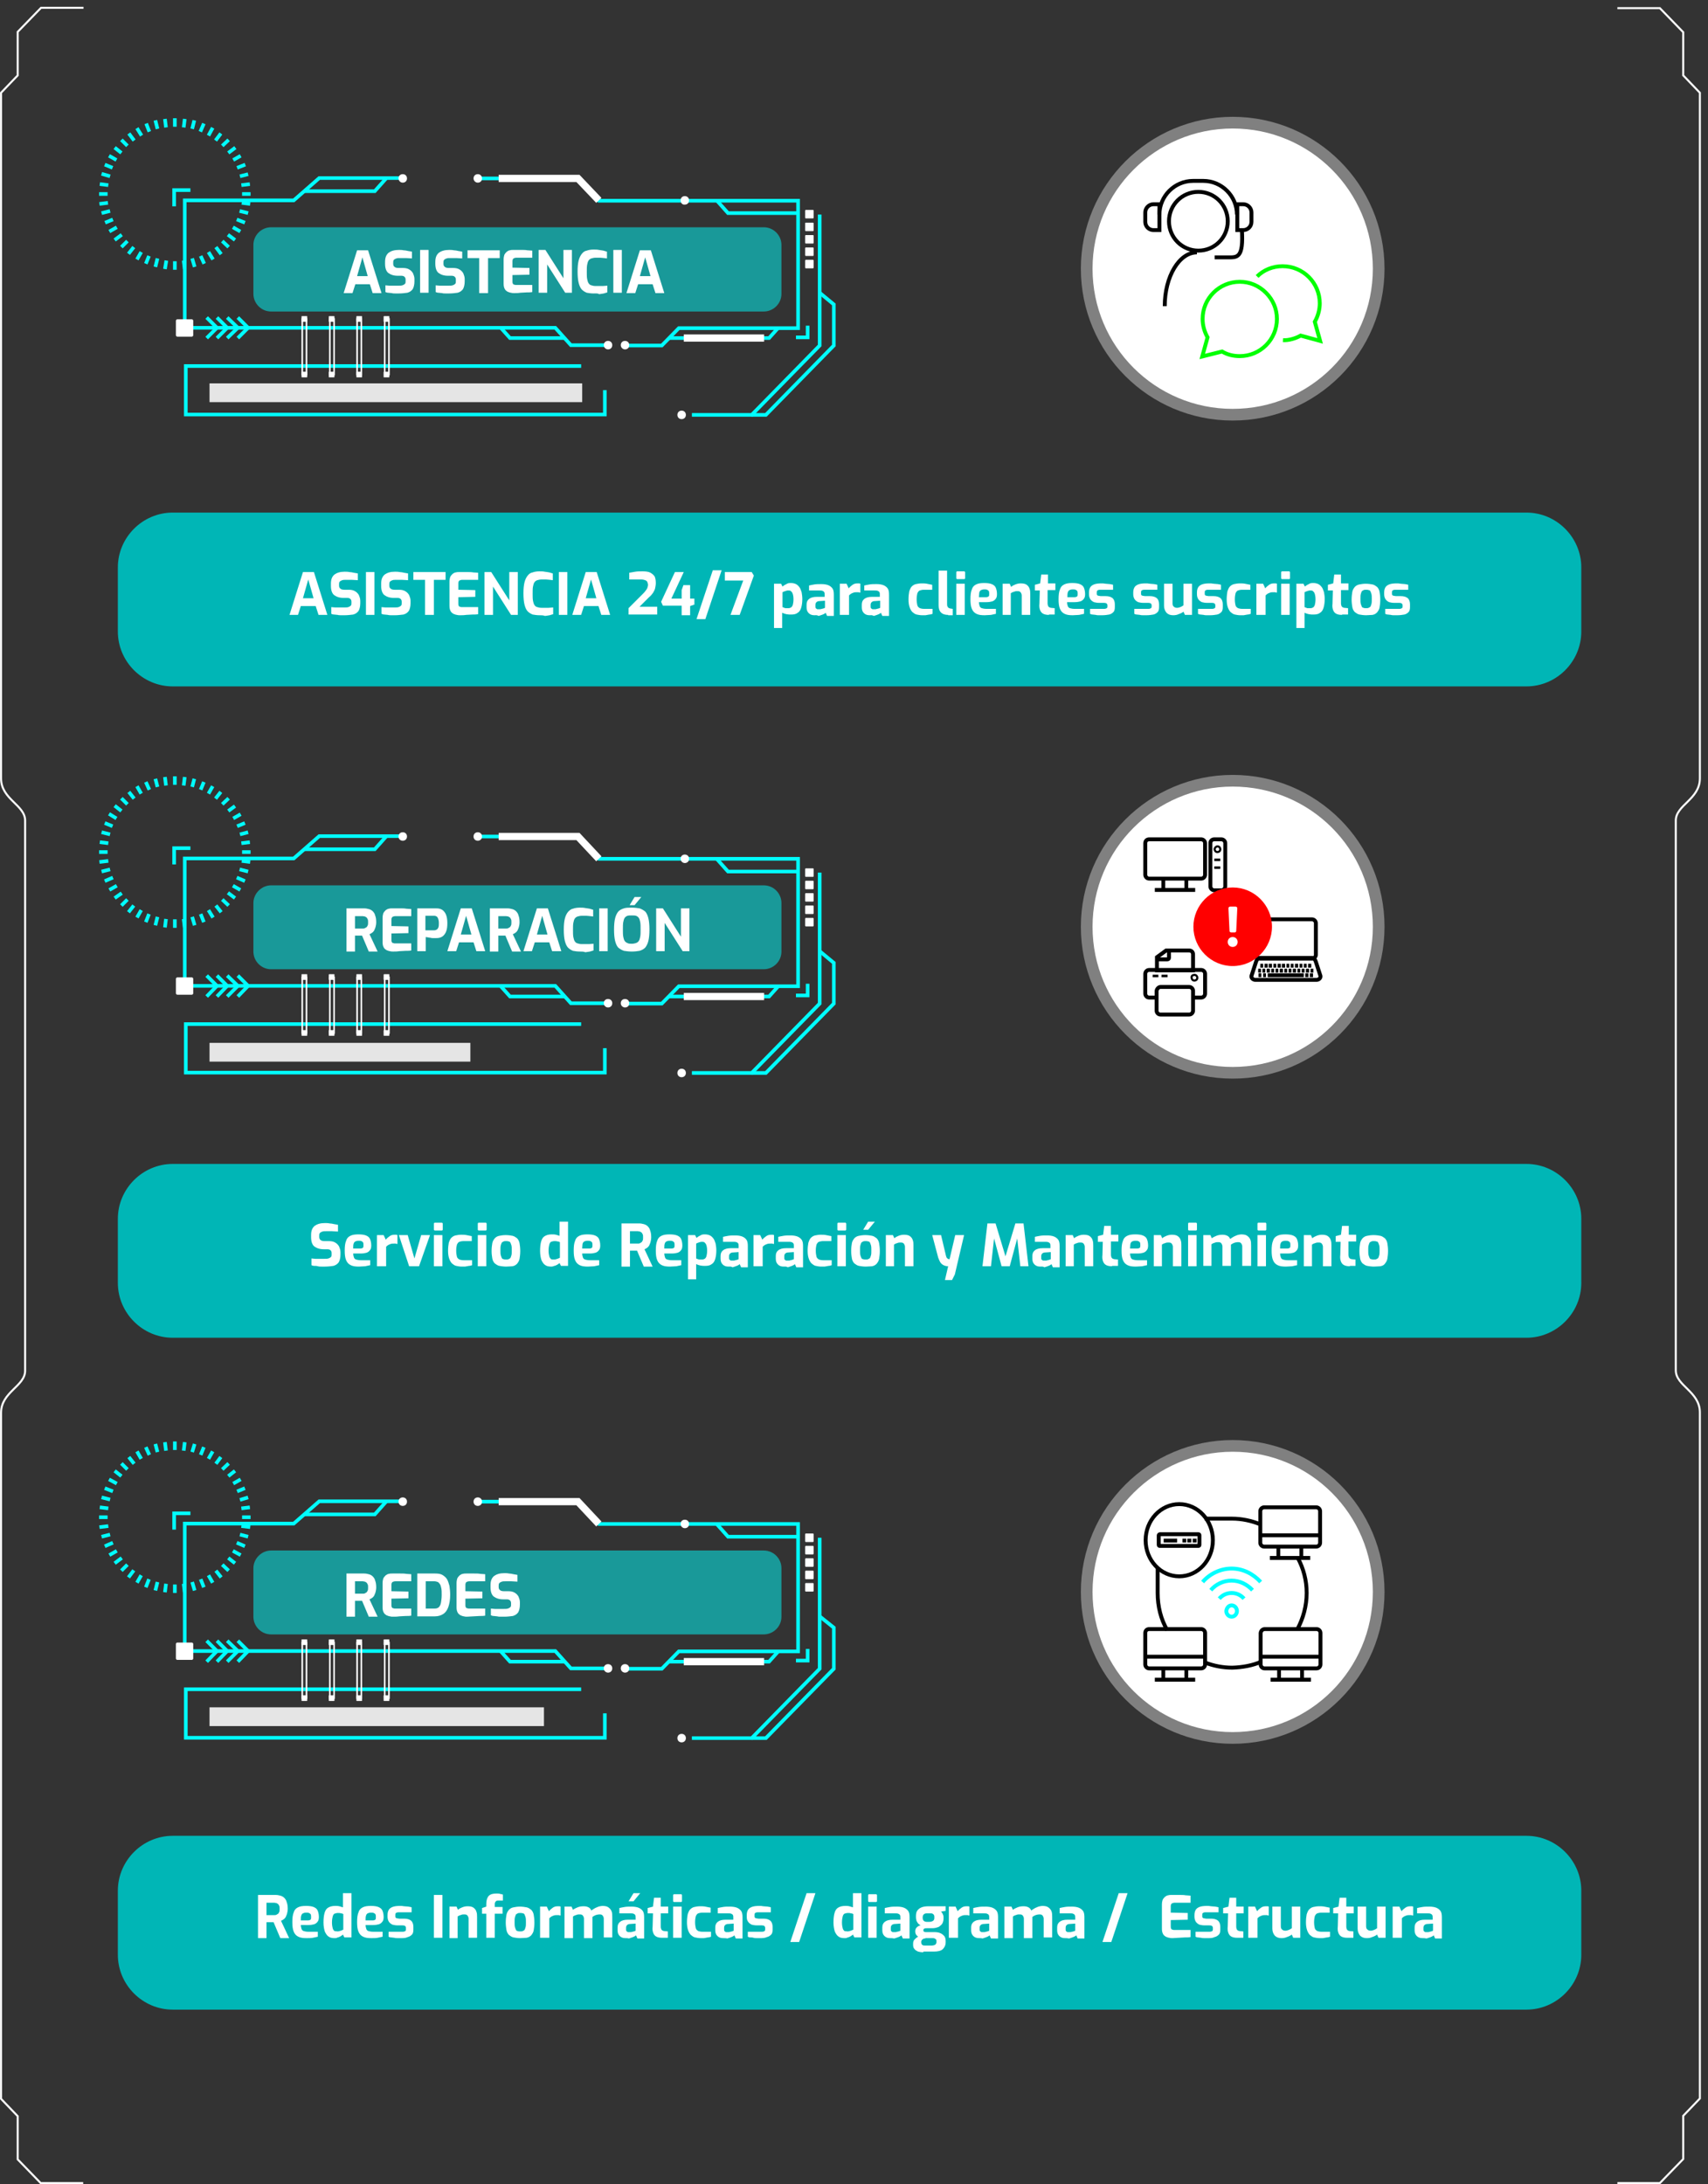 <?xml version="1.0" encoding="utf-8"?>
<!-- Generator: Adobe Illustrator 24.0.2, SVG Export Plug-In . SVG Version: 6.00 Build 0)  -->
<svg version="1.1" id="Capa_1" xmlns="http://www.w3.org/2000/svg" xmlns:xlink="http://www.w3.org/1999/xlink" x="0px" y="0px"
	 viewBox="0 0 482.6 617" style="enable-background:new 0 0 482.6 617;" xml:space="preserve">
<rect x="0" y="0" width="482.6" height="617" fill="#333333" stroke="none"/>
<style type="text/css">
	.st0{clip-path:url(#SVGID_2_);fill:none;stroke:#FFFFFF;stroke-width:0.567;stroke-miterlimit:22.926;}
	.st1{clip-path:url(#SVGID_2_);fill:none;stroke:#00FFFF;stroke-width:1.021;stroke-miterlimit:22.926;}
	.st2{clip-path:url(#SVGID_2_);fill:none;stroke:#00FFFF;stroke-width:1.021;stroke-miterlimit:22.926;}
	.st3{clip-path:url(#SVGID_2_);fill:none;stroke:#00FFFF;stroke-width:1.021;stroke-miterlimit:22.926;}
	.st4{clip-path:url(#SVGID_2_);fill:none;stroke:#00FFFF;stroke-width:1.022;stroke-miterlimit:22.926;}
	.st5{opacity:0.5;clip-path:url(#SVGID_2_);fill-rule:evenodd;clip-rule:evenodd;fill:#00FFFF;}
	.st6{clip-path:url(#SVGID_2_);fill:#FFFFFF;}
	.st7{clip-path:url(#SVGID_2_);fill-rule:evenodd;clip-rule:evenodd;fill:#FFFFFF;}
	.st8{clip-path:url(#SVGID_2_);fill:none;stroke:#FFFFFF;stroke-width:2.043;stroke-miterlimit:22.926;}
	.st9{clip-path:url(#SVGID_2_);fill:none;stroke:#FFFFFF;stroke-width:0.451;stroke-miterlimit:22.926;}
	.st10{clip-path:url(#SVGID_2_);fill-rule:evenodd;clip-rule:evenodd;fill:#808080;}
	.st11{clip-path:url(#SVGID_2_);fill:none;stroke:#00FF00;stroke-width:1.1;stroke-miterlimit:22.926;}
	.st12{clip-path:url(#SVGID_2_);fill:none;stroke:#000000;stroke-width:1.103;stroke-miterlimit:22.926;}
	.st13{clip-path:url(#SVGID_2_);fill:none;stroke:#000000;stroke-width:1.099;stroke-miterlimit:22.926;}
	.st14{clip-path:url(#SVGID_2_);fill:none;stroke:#000000;stroke-width:1.1;stroke-miterlimit:22.926;}
	.st15{clip-path:url(#SVGID_2_);fill:none;stroke:#000000;stroke-width:1.104;stroke-miterlimit:22.926;}
	.st16{clip-path:url(#SVGID_2_);fill:none;stroke:#000000;stroke-width:1.093;stroke-miterlimit:22.926;}
	.st17{clip-path:url(#SVGID_2_);fill:none;stroke:#000000;stroke-width:0.598;stroke-miterlimit:22.926;}
	.st18{clip-path:url(#SVGID_2_);fill:none;stroke:#000000;stroke-width:0.711;stroke-miterlimit:22.926;}
	.st19{clip-path:url(#SVGID_2_);fill:none;stroke:#000000;stroke-width:1.102;stroke-miterlimit:22.926;}
	.st20{clip-path:url(#SVGID_2_);fill:none;stroke:#000000;stroke-width:1.107;stroke-miterlimit:22.926;}
	.st21{clip-path:url(#SVGID_2_);fill:none;stroke:#000000;stroke-width:1.068;stroke-miterlimit:22.926;}
	.st22{clip-path:url(#SVGID_2_);fill-rule:evenodd;clip-rule:evenodd;fill:#FF0000;}
	.st23{clip-path:url(#SVGID_2_);fill:none;stroke:#000000;stroke-width:1.101;stroke-miterlimit:22.926;}
	.st24{clip-path:url(#SVGID_2_);fill:none;stroke:#000000;stroke-width:1.085;stroke-miterlimit:22.926;}
	.st25{clip-path:url(#SVGID_2_);fill:none;stroke:#000000;stroke-width:1.103;stroke-miterlimit:22.926;}
	.st26{clip-path:url(#SVGID_2_);fill:none;stroke:#000000;stroke-width:1.101;stroke-miterlimit:22.926;}
	.st27{clip-path:url(#SVGID_2_);fill:none;stroke:#00FFFF;stroke-width:1.101;stroke-miterlimit:22.926;}
	.st28{clip-path:url(#SVGID_2_);fill-rule:evenodd;clip-rule:evenodd;fill:#00B6B6;}
	.st29{clip-path:url(#SVGID_2_);fill-rule:evenodd;clip-rule:evenodd;fill:#E5E5E5;}
</style>
<g>
	<defs>
		<rect id="SVGID_1_" x="-1" y="1" width="482.6" height="617"/>
	</defs>
	<clipPath id="SVGID_2_">
		<use xlink:href="#SVGID_1_"  style="overflow:visible;"/>
	</clipPath>
	<path class="st0" d="M457,616.7h12l6.6-6.8v-12.2l4.7-4.9l0-193.8c0-5.9-6.8-7.5-6.8-11.9V231.8c0-4.4,6.8-6,6.8-11.9V26.2
		l-4.7-4.9l0-12.2L469,2.3h-12"/>
	<path class="st0" d="M23.5,616.7h-12L5,610v-12.2l-4.7-4.9l0-193.8c0-5.9,6.8-7.5,6.8-11.9V231.8c0-4.4-6.8-6-6.8-11.9V26.2L5,21.3
		L5,9l6.6-6.8h12"/>
	<path class="st1" d="M135,236.3h28.3l5.9,6.3h56.3v36h-33.7l-4.8,4.9h-10.5 M171.9,283.4h-10.6l-4.4-4.9H52.2v-36h30.8l7.2-6.3
		h23.7"/>
	<polyline class="st1" points="159.5,281.5 144.1,281.5 141.5,278.6 	"/>
	<polyline class="st1" points="189,281.5 217.3,281.5 219.9,278.6 	"/>
	<polyline class="st2" points="86,239.9 105.9,239.9 109.1,236.3 	"/>
	<polyline class="st2" points="225.6,246.2 205.7,246.2 202.5,242.6 	"/>
	<polyline class="st1" points="170.9,296.1 170.9,303 52.5,303 52.5,289.3 164.2,289.3 	"/>
	<polyline class="st1" points="195.5,303.1 212.4,303.1 231.6,283.5 231.6,246.5 	"/>
	<polyline class="st1" points="212.4,303.1 216.4,303.1 235.6,283.5 235.6,272 231.6,268.7 	"/>
	<polyline class="st1" points="228.2,277.9 228.2,281.2 224.9,281.2 	"/>
	<polyline class="st1" points="49.2,244.2 49.2,239.6 53.8,239.6 	"/>
	<line class="st1" x1="49.4" y1="219.3" x2="49.4" y2="221.7"/>
	<line class="st1" x1="49.4" y1="259.7" x2="49.4" y2="262.1"/>
	<line class="st3" x1="43.9" y1="220" x2="44.5" y2="222.3"/>
	<line class="st3" x1="54.3" y1="259" x2="55" y2="261.4"/>
	<line class="st3" x1="38.7" y1="222.1" x2="39.9" y2="224.2"/>
	<line class="st3" x1="58.9" y1="257.1" x2="60.2" y2="259.2"/>
	<line class="st4" x1="34.3" y1="225.5" x2="36" y2="227.2"/>
	<line class="st4" x1="62.8" y1="254.1" x2="64.6" y2="255.8"/>
	<line class="st3" x1="30.8" y1="229.9" x2="32.9" y2="231.2"/>
	<line class="st3" x1="65.8" y1="250.2" x2="67.9" y2="251.4"/>
	<line class="st3" x1="28.7" y1="235.1" x2="31.1" y2="235.7"/>
	<line class="st3" x1="67.7" y1="245.6" x2="70.1" y2="246.2"/>
	<line class="st1" x1="28" y1="240.7" x2="30.4" y2="240.7"/>
	<line class="st1" x1="68.4" y1="240.7" x2="70.8" y2="240.7"/>
	<line class="st3" x1="28.7" y1="246.2" x2="31.1" y2="245.6"/>
	<line class="st3" x1="67.8" y1="235.7" x2="70.1" y2="235.1"/>
	<line class="st3" x1="30.9" y1="251.4" x2="33" y2="250.2"/>
	<line class="st3" x1="65.9" y1="231.2" x2="68" y2="230"/>
	<line class="st4" x1="34.3" y1="255.8" x2="36" y2="254.1"/>
	<line class="st4" x1="62.8" y1="227.2" x2="64.6" y2="225.5"/>
	<line class="st3" x1="38.7" y1="259.2" x2="39.9" y2="257.1"/>
	<line class="st3" x1="58.9" y1="224.2" x2="60.1" y2="222.1"/>
	<line class="st3" x1="43.9" y1="261.4" x2="44.5" y2="259"/>
	<line class="st3" x1="54.3" y1="222.3" x2="54.9" y2="220"/>
	<line class="st2" x1="46.6" y1="219.5" x2="46.9" y2="221.9"/>
	<line class="st2" x1="51.9" y1="259.6" x2="52.2" y2="262"/>
	<line class="st3" x1="41.2" y1="220.9" x2="42.2" y2="223.1"/>
	<line class="st3" x1="56.7" y1="258.2" x2="57.6" y2="260.5"/>
	<line class="st1" x1="36.4" y1="223.7" x2="37.9" y2="225.6"/>
	<line class="st1" x1="61" y1="255.8" x2="62.5" y2="257.7"/>
	<line class="st1" x1="32.4" y1="227.6" x2="34.3" y2="229.1"/>
	<line class="st1" x1="64.4" y1="252.2" x2="66.4" y2="253.7"/>
	<line class="st3" x1="29.6" y1="232.5" x2="31.8" y2="233.4"/>
	<line class="st3" x1="66.9" y1="247.9" x2="69.2" y2="248.9"/>
	<line class="st2" x1="28.2" y1="237.9" x2="30.6" y2="238.2"/>
	<line class="st2" x1="68.3" y1="243.2" x2="70.7" y2="243.5"/>
	<line class="st2" x1="28.1" y1="243.5" x2="30.6" y2="243.2"/>
	<line class="st2" x1="68.2" y1="238.2" x2="70.6" y2="237.9"/>
	<line class="st3" x1="29.6" y1="248.9" x2="31.9" y2="247.9"/>
	<line class="st3" x1="67" y1="233.4" x2="69.2" y2="232.5"/>
	<line class="st1" x1="32.4" y1="253.7" x2="34.4" y2="252.3"/>
	<line class="st1" x1="64.5" y1="229.1" x2="66.4" y2="227.7"/>
	<line class="st1" x1="36.3" y1="257.7" x2="37.8" y2="255.8"/>
	<line class="st1" x1="60.9" y1="225.6" x2="62.4" y2="223.7"/>
	<line class="st3" x1="41.2" y1="260.5" x2="42.1" y2="258.2"/>
	<line class="st3" x1="56.7" y1="223.1" x2="57.6" y2="220.9"/>
	<line class="st2" x1="46.6" y1="262" x2="46.9" y2="259.6"/>
	<line class="st2" x1="51.9" y1="221.9" x2="52.2" y2="219.5"/>
	<path class="st5" d="M76.6,250.1h139.2c2.8,0,5,2.3,5,5v13.7c0,2.8-2.3,5-5,5H76.6c-2.8,0-5-2.3-5-5v-13.7
		C71.6,252.4,73.9,250.1,76.6,250.1"/>
	<path class="st6" d="M185.4,268.7v-12.1h1.9l5.1,8v-8h2.4v12.1h-1.9l-5.1-8v8H185.4z M177.9,255.7l1.4-2.3h1.9l-1.9,2.3H177.9z
		 M178.5,266.6c0.5,0,0.9-0.1,1.2-0.2c0.3-0.1,0.6-0.3,0.8-0.6c0.2-0.3,0.3-0.7,0.4-1.2c0.1-0.5,0.1-1.2,0.1-2c0-0.9,0-1.6-0.1-2.1
		c-0.1-0.5-0.2-0.9-0.4-1.2c-0.2-0.3-0.5-0.5-0.8-0.6c-0.3-0.1-0.7-0.1-1.2-0.1c-0.5,0-0.9,0-1.2,0.1c-0.3,0.1-0.6,0.3-0.8,0.6
		c-0.2,0.3-0.3,0.7-0.4,1.2c-0.1,0.5-0.1,1.2-0.1,2.1c0,0.8,0,1.5,0.1,2c0.1,0.5,0.2,0.9,0.4,1.2c0.2,0.3,0.5,0.5,0.8,0.6
		C177.6,266.6,178,266.6,178.5,266.6z M178.5,268.8c-0.8,0-1.6-0.1-2.2-0.2c-0.6-0.2-1.1-0.5-1.6-0.9c-0.4-0.4-0.7-1.1-0.9-1.9
		c-0.2-0.8-0.3-1.9-0.3-3.2s0.1-2.4,0.3-3.2c0.2-0.8,0.5-1.4,0.9-1.9c0.4-0.4,0.9-0.7,1.6-0.9c0.6-0.2,1.3-0.2,2.2-0.2
		s1.6,0.1,2.2,0.2c0.6,0.2,1.1,0.5,1.6,0.9c0.4,0.4,0.7,1.1,0.9,1.9c0.2,0.8,0.3,1.9,0.3,3.2s-0.1,2.4-0.3,3.2
		c-0.2,0.8-0.5,1.4-0.9,1.9c-0.4,0.4-0.9,0.7-1.6,0.9C180.1,268.7,179.4,268.8,178.5,268.8z M169.3,268.7v-12.1h2.4v12.1H169.3z
		 M163.8,268.8c-0.7,0-1.3-0.1-1.9-0.2c-0.5-0.2-1-0.5-1.4-0.9c-0.4-0.4-0.7-1.1-0.9-1.9c-0.2-0.8-0.3-1.9-0.3-3.2
		c0-1.3,0.1-2.3,0.3-3.1c0.2-0.8,0.5-1.4,0.9-1.9c0.4-0.4,0.8-0.8,1.4-0.9c0.5-0.2,1.2-0.3,1.9-0.3c0.5,0,1.1,0,1.5,0.1
		c0.5,0.1,0.9,0.1,1.3,0.2c0.4,0.1,0.7,0.2,1,0.3v1.9c-0.2,0-0.5-0.1-0.8-0.1c-0.3,0-0.7-0.1-1.1-0.1c-0.4,0-0.9,0-1.3,0
		c-0.5,0-0.8,0.1-1.2,0.2c-0.3,0.1-0.6,0.3-0.8,0.6c-0.2,0.3-0.3,0.7-0.4,1.2c-0.1,0.5-0.1,1.2-0.1,2c0,0.8,0,1.5,0.1,2
		c0.1,0.5,0.2,0.9,0.4,1.2c0.2,0.3,0.4,0.5,0.8,0.6c0.3,0.1,0.7,0.2,1.2,0.2c0.8,0,1.5,0,2,0c0.5,0,0.9-0.1,1.3-0.1v1.9
		c-0.3,0.1-0.6,0.2-1,0.3c-0.4,0.1-0.8,0.1-1.3,0.2C164.9,268.8,164.4,268.8,163.8,268.8z M151.7,264h3l-1.5-5.3L151.7,264z
		 M147.9,268.7l3.8-12.1h3.1l3.8,12.1H156l-0.8-2.5h-4.1l-0.8,2.5H147.9z M140.8,262.3h2.2c0.2,0,0.4,0,0.6-0.1
		c0.2-0.1,0.3-0.2,0.5-0.3c0.1-0.1,0.2-0.3,0.3-0.5c0.1-0.2,0.1-0.5,0.1-0.9c0-0.3,0-0.6-0.1-0.8c-0.1-0.2-0.2-0.4-0.3-0.5
		c-0.1-0.1-0.3-0.2-0.5-0.3c-0.2,0-0.4-0.1-0.6-0.1h-2.2V262.3z M138.4,268.7v-12.1h5c0.5,0,0.9,0.1,1.3,0.2
		c0.4,0.1,0.8,0.3,1.1,0.6c0.3,0.3,0.6,0.7,0.7,1.2c0.2,0.5,0.3,1.1,0.3,1.9c0,0.6-0.1,1-0.2,1.4c-0.1,0.4-0.3,0.7-0.4,1
		c-0.2,0.3-0.4,0.5-0.6,0.6c-0.2,0.2-0.5,0.3-0.7,0.4l2.3,4.9h-2.5l-1.9-4.5c-0.1,0-0.3,0-0.5,0c-0.2,0-0.3,0-0.5,0
		c-0.2,0-0.3,0-0.5,0c-0.2,0-0.3,0-0.5,0v4.5H138.4z M130.2,264h3l-1.5-5.3L130.2,264z M126.4,268.7l3.8-12.1h3.1l3.8,12.1h-2.5
		l-0.8-2.5h-4.1l-0.8,2.5H126.4z M120.3,262.8h2.4c0.3,0,0.5-0.1,0.7-0.2c0.2-0.1,0.4-0.4,0.5-0.7c0.1-0.3,0.1-0.7,0.1-1.2
		c0-0.5-0.1-0.9-0.2-1.2c-0.1-0.3-0.3-0.5-0.4-0.6c-0.2-0.1-0.4-0.2-0.7-0.2h-2.5V262.8z M117.9,268.7v-12.1h5.1
		c0.4,0,0.8,0,1.2,0.1c0.4,0.1,0.8,0.3,1.1,0.6c0.3,0.3,0.6,0.7,0.8,1.3c0.2,0.6,0.3,1.3,0.3,2.2s-0.1,1.7-0.3,2.2
		c-0.2,0.6-0.5,1-0.8,1.3c-0.3,0.3-0.7,0.5-1.1,0.6c-0.4,0.1-0.8,0.1-1.1,0.1c-0.2,0-0.4,0-0.7,0c-0.3,0-0.5,0-0.8-0.1
		c-0.3,0-0.5-0.1-0.7-0.1c-0.2,0-0.4-0.1-0.6-0.1v4H117.9z M111.1,268.8c-0.3,0-0.6,0-0.9-0.1c-0.3,0-0.7-0.2-1-0.3
		c-0.3-0.2-0.6-0.4-0.8-0.8c-0.2-0.4-0.3-0.8-0.3-1.5v-6.8c0-0.5,0.1-1,0.2-1.3c0.2-0.4,0.4-0.6,0.7-0.9c0.3-0.2,0.6-0.4,0.9-0.4
		c0.3-0.1,0.6-0.1,1-0.1c0.8,0,1.5,0,2.2,0c0.6,0,1.2,0,1.7,0.1c0.5,0,1,0.1,1.4,0.1v2h-4.5c-0.3,0-0.6,0.1-0.8,0.2
		c-0.2,0.2-0.3,0.4-0.3,0.8v1.8l4.8,0.1v1.9l-4.8,0.1v1.7c0,0.3,0,0.5,0.1,0.7c0.1,0.2,0.2,0.3,0.4,0.3c0.2,0.1,0.3,0.1,0.5,0.1h4.6
		v2c-0.5,0.1-1,0.1-1.6,0.1c-0.6,0-1.2,0.1-1.8,0.1C112.2,268.8,111.6,268.8,111.1,268.8z M100.3,262.3h2.2c0.2,0,0.4,0,0.6-0.1
		c0.2-0.1,0.3-0.2,0.5-0.3c0.1-0.1,0.2-0.3,0.3-0.5c0.1-0.2,0.1-0.5,0.1-0.9c0-0.3,0-0.6-0.1-0.8c-0.1-0.2-0.2-0.4-0.3-0.5
		c-0.1-0.1-0.3-0.2-0.5-0.3c-0.2,0-0.4-0.1-0.6-0.1h-2.2V262.3z M97.9,268.7v-12.1h5c0.5,0,0.9,0.1,1.3,0.2c0.4,0.1,0.8,0.3,1.1,0.6
		c0.3,0.3,0.6,0.7,0.7,1.2c0.2,0.5,0.3,1.1,0.3,1.9c0,0.6-0.1,1-0.2,1.4c-0.1,0.4-0.3,0.7-0.4,1c-0.2,0.3-0.4,0.5-0.6,0.6
		c-0.2,0.2-0.5,0.3-0.7,0.4l2.3,4.9h-2.5l-1.9-4.5c-0.1,0-0.3,0-0.5,0c-0.2,0-0.3,0-0.5,0s-0.3,0-0.5,0c-0.2,0-0.3,0-0.5,0v4.5H97.9
		z"/>
	<path class="st7" d="M191.4,303.1c0-0.7,0.5-1.2,1.2-1.2c0.7,0,1.2,0.5,1.2,1.2c0,0.7-0.5,1.2-1.2,1.2
		C191.9,304.3,191.4,303.8,191.4,303.1"/>
	<path class="st7" d="M227.7,245.3h2c0.1,0,0.2,0.1,0.2,0.2v2c0,0.1-0.1,0.2-0.2,0.2h-2c-0.1,0-0.2-0.1-0.2-0.2v-2
		C227.5,245.4,227.6,245.3,227.7,245.3"/>
	<path class="st7" d="M227.7,248.8h2c0.1,0,0.2,0.1,0.2,0.2v2c0,0.1-0.1,0.2-0.2,0.2h-2c-0.1,0-0.2-0.1-0.2-0.2v-2
		C227.5,248.9,227.6,248.8,227.7,248.8"/>
	<path class="st7" d="M227.7,252.3h2c0.1,0,0.2,0.1,0.2,0.2v2c0,0.1-0.1,0.2-0.2,0.2h-2c-0.1,0-0.2-0.1-0.2-0.2v-2
		C227.5,252.4,227.6,252.3,227.7,252.3"/>
	<path class="st7" d="M227.7,255.8h2c0.1,0,0.2,0.1,0.2,0.2v2c0,0.1-0.1,0.2-0.2,0.2h-2c-0.1,0-0.2-0.1-0.2-0.2v-2
		C227.5,255.9,227.6,255.8,227.7,255.8"/>
	<path class="st7" d="M227.7,259.3h2c0.1,0,0.2,0.1,0.2,0.2v2c0,0.1-0.1,0.2-0.2,0.2h-2c-0.1,0-0.2-0.1-0.2-0.2v-2
		C227.5,259.4,227.6,259.3,227.7,259.3"/>
	<path class="st7" d="M175.4,283.4c0-0.7,0.5-1.2,1.2-1.2c0.7,0,1.2,0.5,1.2,1.2c0,0.7-0.5,1.2-1.2,1.2
		C176,284.6,175.4,284.1,175.4,283.4"/>
	<path class="st7" d="M170.6,283.4c0-0.7,0.5-1.2,1.2-1.2c0.7,0,1.2,0.5,1.2,1.2c0,0.7-0.5,1.2-1.2,1.2
		C171.2,284.6,170.6,284.1,170.6,283.4"/>
	<polyline class="st3" points="67.2,275.6 70.1,278.5 67.2,281.5 	"/>
	<polyline class="st3" points="64.2,275.6 67.2,278.5 64.2,281.5 	"/>
	<polyline class="st3" points="61.3,275.6 64.2,278.5 61.3,281.5 	"/>
	<polyline class="st3" points="58.4,275.6 61.3,278.5 58.4,281.5 	"/>
	<path class="st7" d="M50.1,276.1h4.1c0.2,0,0.4,0.2,0.4,0.4v4.1c0,0.2-0.2,0.4-0.4,0.4h-4.1c-0.2,0-0.4-0.2-0.4-0.4v-4.1
		C49.7,276.3,49.9,276.1,50.1,276.1"/>
	<path class="st7" d="M192.3,242.6c0-0.7,0.5-1.2,1.2-1.2c0.7,0,1.2,0.5,1.2,1.2s-0.5,1.2-1.2,1.2
		C192.8,243.8,192.3,243.2,192.3,242.6"/>
	<line class="st8" x1="193.2" y1="281.5" x2="215.9" y2="281.5"/>
	<polyline class="st8" points="140.9,236.3 163.3,236.3 169.2,242.6 	"/>
	<path class="st7" d="M133.8,236.3c0-0.7,0.5-1.2,1.2-1.2c0.7,0,1.2,0.5,1.2,1.2c0,0.7-0.5,1.2-1.2,1.2
		C134.3,237.5,133.8,237,133.8,236.3"/>
	<path class="st7" d="M112.6,236.3c0-0.7,0.5-1.2,1.2-1.2c0.7,0,1.2,0.5,1.2,1.2c0,0.7-0.5,1.2-1.2,1.2
		C113.1,237.5,112.6,237,112.6,236.3"/>
	<path class="st7" d="M85.3,275.2h1.4c0.1,0,0.1,0.1,0.1,0.1v1.4c0,0.1-0.1,0.1-0.1,0.1h-1.4c-0.1,0-0.1-0.1-0.1-0.1v-1.4
		C85.2,275.3,85.2,275.2,85.3,275.2"/>
	<path class="st7" d="M85.3,291h1.4c0.1,0,0.1,0.1,0.1,0.1v1.4c0,0.1-0.1,0.1-0.1,0.1h-1.4c-0.1,0-0.1-0.1-0.1-0.1v-1.4
		C85.2,291,85.2,291,85.3,291"/>
	<rect x="85.4" y="276.1" class="st9" width="1.2" height="15.7"/>
	<path class="st7" d="M93,275.2h1.4c0.1,0,0.1,0.1,0.1,0.1v1.4c0,0.1-0.1,0.1-0.1,0.1H93c-0.1,0-0.1-0.1-0.1-0.1v-1.4
		C92.9,275.3,93,275.2,93,275.2"/>
	<path class="st7" d="M93,291h1.4c0.1,0,0.1,0.1,0.1,0.1v1.4c0,0.1-0.1,0.1-0.1,0.1H93c-0.1,0-0.1-0.1-0.1-0.1v-1.4
		C92.9,291,93,291,93,291"/>
	<rect x="93.2" y="276.1" class="st9" width="1.2" height="15.7"/>
	<path class="st7" d="M100.8,275.2h1.4c0.1,0,0.1,0.1,0.1,0.1v1.4c0,0.1-0.1,0.1-0.1,0.1h-1.4c-0.1,0-0.1-0.1-0.1-0.1v-1.4
		C100.7,275.3,100.7,275.2,100.8,275.2"/>
	<path class="st7" d="M100.8,291h1.4c0.1,0,0.1,0.1,0.1,0.1v1.4c0,0.1-0.1,0.1-0.1,0.1h-1.4c-0.1,0-0.1-0.1-0.1-0.1v-1.4
		C100.7,291,100.7,291,100.8,291"/>
	<rect x="100.9" y="276.1" class="st9" width="1.2" height="15.7"/>
	<path class="st7" d="M108.5,275.2h1.4c0.1,0,0.1,0.1,0.1,0.1v1.4c0,0.1-0.1,0.1-0.1,0.1h-1.4c-0.1,0-0.1-0.1-0.1-0.1v-1.4
		C108.4,275.3,108.5,275.2,108.5,275.2"/>
	<path class="st7" d="M108.5,291h1.4c0.1,0,0.1,0.1,0.1,0.1v1.4c0,0.1-0.1,0.1-0.1,0.1h-1.4c-0.1,0-0.1-0.1-0.1-0.1v-1.4
		C108.4,291,108.5,291,108.5,291"/>
	<rect x="108.7" y="276.1" class="st9" width="1.2" height="15.7"/>
	<path class="st1" d="M135,424.2h28.3l5.9,6.3h56.3v36h-33.7l-4.8,4.9h-10.5 M171.9,471.3h-10.6l-4.4-4.9H52.2v-36h30.8l7.2-6.3
		h23.7"/>
	<polyline class="st1" points="159.5,469.4 144.1,469.4 141.5,466.5 	"/>
	<polyline class="st1" points="189,469.4 217.3,469.4 219.9,466.5 	"/>
	<polyline class="st2" points="86,427.8 105.9,427.8 109.1,424.2 	"/>
	<polyline class="st2" points="225.6,434.1 205.7,434.1 202.5,430.5 	"/>
	<polyline class="st1" points="170.9,484 170.9,490.9 52.5,490.9 52.5,477.2 164.2,477.2 	"/>
	<polyline class="st1" points="195.5,491 212.4,491 231.6,471.4 231.6,434.4 	"/>
	<polyline class="st1" points="212.4,491 216.4,491 235.6,471.4 235.6,459.8 231.6,456.6 	"/>
	<polyline class="st1" points="228.2,465.8 228.2,469.1 224.9,469.1 	"/>
	<polyline class="st1" points="49.2,432.1 49.2,427.5 53.8,427.5 	"/>
	<line class="st1" x1="49.4" y1="407.2" x2="49.4" y2="409.6"/>
	<line class="st1" x1="49.4" y1="447.6" x2="49.4" y2="450"/>
	<line class="st3" x1="43.9" y1="407.9" x2="44.5" y2="410.2"/>
	<line class="st3" x1="54.3" y1="446.9" x2="55" y2="449.3"/>
	<line class="st3" x1="38.7" y1="410" x2="39.9" y2="412.1"/>
	<line class="st3" x1="58.9" y1="445" x2="60.1" y2="447.1"/>
	<line class="st4" x1="34.3" y1="413.4" x2="36" y2="415.1"/>
	<line class="st4" x1="62.8" y1="442" x2="64.6" y2="443.7"/>
	<line class="st3" x1="30.8" y1="417.9" x2="33" y2="419.1"/>
	<line class="st3" x1="65.8" y1="438.1" x2="68" y2="439.3"/>
	<line class="st3" x1="28.7" y1="423" x2="31.1" y2="423.6"/>
	<line class="st3" x1="67.8" y1="433.5" x2="70.1" y2="434.1"/>
	<line class="st1" x1="28" y1="428.6" x2="30.4" y2="428.6"/>
	<line class="st1" x1="68.4" y1="428.6" x2="70.8" y2="428.6"/>
	<line class="st3" x1="28.7" y1="434.1" x2="31.1" y2="433.5"/>
	<line class="st3" x1="67.8" y1="423.7" x2="70.1" y2="423"/>
	<line class="st3" x1="30.9" y1="439.3" x2="33" y2="438.1"/>
	<line class="st3" x1="65.9" y1="419.1" x2="68" y2="417.9"/>
	<line class="st4" x1="34.3" y1="443.7" x2="36" y2="442"/>
	<line class="st4" x1="62.8" y1="415.1" x2="64.6" y2="413.4"/>
	<line class="st3" x1="38.7" y1="447.1" x2="39.9" y2="445"/>
	<line class="st3" x1="58.9" y1="412.1" x2="60.1" y2="410"/>
	<line class="st3" x1="43.9" y1="449.3" x2="44.5" y2="446.9"/>
	<line class="st3" x1="54.3" y1="410.2" x2="55" y2="407.9"/>
	<line class="st2" x1="46.6" y1="407.4" x2="46.9" y2="409.8"/>
	<line class="st2" x1="51.9" y1="447.4" x2="52.2" y2="449.8"/>
	<line class="st3" x1="41.2" y1="408.8" x2="42.2" y2="411"/>
	<line class="st3" x1="56.7" y1="446.1" x2="57.6" y2="448.4"/>
	<line class="st1" x1="36.4" y1="411.6" x2="37.9" y2="413.5"/>
	<line class="st1" x1="61" y1="443.7" x2="62.5" y2="445.6"/>
	<line class="st1" x1="32.4" y1="415.5" x2="34.3" y2="417"/>
	<line class="st1" x1="64.5" y1="440.1" x2="66.4" y2="441.6"/>
	<line class="st3" x1="29.6" y1="420.4" x2="31.9" y2="421.3"/>
	<line class="st3" x1="66.9" y1="435.8" x2="69.2" y2="436.8"/>
	<line class="st2" x1="28.2" y1="425.8" x2="30.6" y2="426.1"/>
	<line class="st2" x1="68.2" y1="431.1" x2="70.7" y2="431.4"/>
	<line class="st2" x1="28.1" y1="431.4" x2="30.6" y2="431.1"/>
	<line class="st2" x1="68.2" y1="426.1" x2="70.6" y2="425.8"/>
	<line class="st3" x1="29.6" y1="436.8" x2="31.9" y2="435.8"/>
	<line class="st3" x1="67" y1="421.3" x2="69.2" y2="420.4"/>
	<line class="st1" x1="32.4" y1="441.6" x2="34.4" y2="440.1"/>
	<line class="st1" x1="64.5" y1="417" x2="66.4" y2="415.5"/>
	<line class="st1" x1="36.3" y1="445.6" x2="37.8" y2="443.6"/>
	<line class="st1" x1="61" y1="413.5" x2="62.4" y2="411.6"/>
	<line class="st3" x1="41.2" y1="448.4" x2="42.1" y2="446.1"/>
	<line class="st3" x1="56.7" y1="411" x2="57.6" y2="408.8"/>
	<line class="st2" x1="46.6" y1="449.8" x2="46.9" y2="447.4"/>
	<line class="st2" x1="51.9" y1="409.8" x2="52.2" y2="407.4"/>
	<path class="st5" d="M76.6,438h139.2c2.8,0,5,2.3,5,5v13.7c0,2.8-2.3,5-5,5H76.6c-2.8,0-5-2.3-5-5V443
		C71.6,440.3,73.9,438,76.6,438"/>
	<path class="st6" d="M142.5,456.7c-0.3,0-0.6,0-1,0c-0.3,0-0.7,0-1-0.1c-0.3,0-0.7-0.1-1-0.1c-0.3,0-0.6-0.1-0.8-0.2v-1.9
		c0.3,0,0.7,0.1,1.1,0.1c0.4,0,0.8,0,1.3,0c0.4,0,0.9,0,1.3,0c0.4,0,0.8,0,1.1-0.1c0.3-0.1,0.5-0.2,0.7-0.4c0.2-0.2,0.2-0.4,0.2-0.7
		v-0.4c0-0.4-0.1-0.6-0.3-0.8c-0.2-0.2-0.5-0.3-0.9-0.3h-1c-1.2,0-2-0.3-2.7-0.8c-0.6-0.5-0.9-1.4-0.9-2.6v-0.6c0-1.2,0.3-2,1-2.6
		c0.7-0.5,1.6-0.8,2.9-0.8c0.4,0,0.9,0,1.3,0.1c0.4,0,0.9,0.1,1.3,0.2c0.4,0.1,0.8,0.1,1.1,0.2v1.9c-0.5,0-1.1-0.1-1.7-0.1
		c-0.6,0-1.2,0-1.7,0c-0.4,0-0.7,0-1,0.1c-0.3,0.1-0.5,0.2-0.7,0.4c-0.2,0.2-0.2,0.5-0.2,0.8v0.3c0,0.4,0.1,0.7,0.4,0.9
		c0.2,0.2,0.6,0.3,1.1,0.3h1.2c0.7,0,1.3,0.1,1.8,0.4c0.5,0.3,0.8,0.6,1.1,1.1c0.2,0.5,0.4,1,0.4,1.6v0.7c0,0.9-0.2,1.7-0.5,2.2
		c-0.4,0.5-0.8,0.8-1.5,1C144.1,456.6,143.3,456.7,142.5,456.7 M132,456.7c-0.3,0-0.6,0-0.9-0.1c-0.3,0-0.7-0.2-1-0.3
		c-0.3-0.2-0.6-0.4-0.8-0.8c-0.2-0.4-0.3-0.8-0.3-1.5v-6.8c0-0.5,0.1-1,0.2-1.3c0.2-0.4,0.4-0.6,0.7-0.9c0.3-0.2,0.6-0.4,0.9-0.4
		c0.3-0.1,0.6-0.1,1-0.1c0.8,0,1.5,0,2.2,0c0.6,0,1.2,0,1.7,0.1c0.5,0,1,0.1,1.4,0.1v2h-4.5c-0.3,0-0.6,0.1-0.8,0.2
		c-0.2,0.2-0.3,0.4-0.3,0.8v1.8l4.8,0.1v1.9l-4.8,0.1v1.7c0,0.3,0,0.5,0.1,0.7c0.1,0.2,0.2,0.3,0.4,0.3c0.2,0.1,0.3,0.1,0.5,0.1h4.6
		v2c-0.5,0.1-1,0.1-1.6,0.1c-0.6,0-1.2,0.1-1.8,0.1S132.5,456.7,132,456.7z M120.3,454.4h2.5c0.5,0,0.9-0.1,1.2-0.4
		c0.3-0.3,0.5-0.7,0.6-1.3c0.1-0.6,0.2-1.3,0.2-2.1c0-0.8,0-1.4-0.1-1.9c-0.1-0.5-0.2-0.9-0.4-1.2c-0.2-0.3-0.4-0.5-0.6-0.6
		c-0.3-0.1-0.6-0.2-0.9-0.2h-2.5V454.4z M117.9,456.6v-12.1h5.1c0.8,0,1.5,0.1,2,0.4c0.5,0.3,1,0.7,1.3,1.2c0.3,0.5,0.5,1.2,0.7,1.9
		c0.1,0.7,0.2,1.6,0.2,2.5c0,1.4-0.2,2.5-0.5,3.4c-0.3,0.9-0.8,1.6-1.4,2c-0.6,0.4-1.4,0.7-2.4,0.7H117.9z M111.1,456.7
		c-0.3,0-0.6,0-0.9-0.1c-0.3,0-0.7-0.2-1-0.3c-0.3-0.2-0.6-0.4-0.8-0.8c-0.2-0.4-0.3-0.8-0.3-1.5v-6.8c0-0.5,0.1-1,0.2-1.3
		c0.2-0.4,0.4-0.6,0.7-0.9c0.3-0.2,0.6-0.4,0.9-0.4c0.3-0.1,0.6-0.1,1-0.1c0.8,0,1.5,0,2.2,0c0.6,0,1.2,0,1.7,0.1
		c0.5,0,1,0.1,1.4,0.1v2h-4.5c-0.3,0-0.6,0.1-0.8,0.2c-0.2,0.2-0.3,0.4-0.3,0.8v1.8l4.8,0.1v1.9l-4.8,0.1v1.7c0,0.3,0,0.5,0.1,0.7
		c0.1,0.2,0.2,0.3,0.4,0.3c0.2,0.1,0.3,0.1,0.5,0.1h4.6v2c-0.5,0.1-1,0.1-1.6,0.1c-0.6,0-1.2,0.1-1.8,0.1
		C112.2,456.7,111.6,456.7,111.1,456.7z M100.3,450.2h2.2c0.2,0,0.4,0,0.6-0.1c0.2-0.1,0.3-0.2,0.5-0.3c0.1-0.1,0.2-0.3,0.3-0.5
		c0.1-0.2,0.1-0.5,0.1-0.9c0-0.3,0-0.6-0.1-0.8c-0.1-0.2-0.2-0.4-0.3-0.5c-0.1-0.1-0.3-0.2-0.5-0.3c-0.2,0-0.4-0.1-0.6-0.1h-2.2
		V450.2z M97.9,456.6v-12.1h5c0.5,0,0.9,0.1,1.3,0.2c0.4,0.1,0.8,0.3,1.1,0.6c0.3,0.3,0.6,0.7,0.7,1.2c0.2,0.5,0.3,1.1,0.3,1.9
		c0,0.6-0.1,1-0.2,1.4c-0.1,0.4-0.3,0.7-0.4,1c-0.2,0.3-0.4,0.5-0.6,0.6c-0.2,0.2-0.5,0.3-0.7,0.4l2.3,4.9h-2.5l-1.9-4.5
		c-0.1,0-0.3,0-0.5,0c-0.2,0-0.3,0-0.5,0s-0.3,0-0.5,0c-0.2,0-0.3,0-0.5,0v4.5H97.9z"/>
	<path class="st7" d="M191.4,491c0-0.7,0.5-1.2,1.2-1.2c0.7,0,1.2,0.5,1.2,1.2s-0.5,1.2-1.2,1.2C191.9,492.2,191.4,491.7,191.4,491"
		/>
	<path class="st7" d="M227.7,433.2h2c0.1,0,0.2,0.1,0.2,0.2v2c0,0.1-0.1,0.2-0.2,0.2h-2c-0.1,0-0.2-0.1-0.2-0.2v-2
		C227.5,433.3,227.6,433.2,227.7,433.2"/>
	<path class="st7" d="M227.7,436.7h2c0.1,0,0.2,0.1,0.2,0.2v2c0,0.1-0.1,0.2-0.2,0.2h-2c-0.1,0-0.2-0.1-0.2-0.2v-2
		C227.5,436.8,227.6,436.7,227.7,436.7"/>
	<path class="st7" d="M227.7,440.2h2c0.1,0,0.2,0.1,0.2,0.2v2c0,0.1-0.1,0.2-0.2,0.2h-2c-0.1,0-0.2-0.1-0.2-0.2v-2
		C227.5,440.3,227.6,440.2,227.7,440.2"/>
	<path class="st7" d="M227.7,443.7h2c0.1,0,0.2,0.1,0.2,0.2v2c0,0.1-0.1,0.2-0.2,0.2h-2c-0.1,0-0.2-0.1-0.2-0.2v-2
		C227.5,443.8,227.6,443.7,227.7,443.7"/>
	<path class="st7" d="M227.7,447.2h2c0.1,0,0.2,0.1,0.2,0.2v2c0,0.1-0.1,0.2-0.2,0.2h-2c-0.1,0-0.2-0.1-0.2-0.2v-2
		C227.5,447.3,227.6,447.2,227.7,447.2"/>
	<path class="st7" d="M175.4,471.3c0-0.7,0.5-1.2,1.2-1.2c0.7,0,1.2,0.5,1.2,1.2c0,0.7-0.5,1.2-1.2,1.2
		C176,472.5,175.4,472,175.4,471.3"/>
	<path class="st7" d="M170.6,471.3c0-0.7,0.5-1.2,1.2-1.2c0.7,0,1.2,0.5,1.2,1.2c0,0.7-0.5,1.2-1.2,1.2
		C171.2,472.5,170.6,472,170.6,471.3"/>
	<polyline class="st3" points="67.2,463.5 70.1,466.4 67.2,469.4 	"/>
	<polyline class="st3" points="64.2,463.5 67.2,466.4 64.2,469.4 	"/>
	<polyline class="st3" points="61.3,463.5 64.2,466.4 61.3,469.4 	"/>
	<polyline class="st3" points="58.4,463.5 61.3,466.4 58.4,469.4 	"/>
	<path class="st7" d="M50.1,464h4.1c0.2,0,0.4,0.2,0.4,0.4v4.1c0,0.2-0.2,0.4-0.4,0.4h-4.1c-0.2,0-0.4-0.2-0.4-0.4v-4.1
		C49.7,464.2,49.9,464,50.1,464"/>
	<path class="st7" d="M192.3,430.5c0-0.7,0.5-1.2,1.2-1.2c0.7,0,1.2,0.5,1.2,1.2c0,0.7-0.5,1.2-1.2,1.2
		C192.8,431.7,192.3,431.1,192.3,430.5"/>
	<line class="st8" x1="193.2" y1="469.4" x2="215.9" y2="469.4"/>
	<polyline class="st8" points="140.9,424.2 163.3,424.2 169.2,430.5 	"/>
	<path class="st7" d="M133.8,424.2c0-0.7,0.5-1.2,1.2-1.2c0.7,0,1.2,0.5,1.2,1.2c0,0.7-0.5,1.2-1.2,1.2
		C134.3,425.4,133.8,424.9,133.8,424.2"/>
	<path class="st7" d="M112.6,424.2c0-0.7,0.5-1.2,1.2-1.2c0.7,0,1.2,0.5,1.2,1.2c0,0.7-0.5,1.2-1.2,1.2
		C113.1,425.4,112.6,424.9,112.6,424.2"/>
	<path class="st7" d="M85.3,463.1h1.4c0.1,0,0.1,0.1,0.1,0.1v1.4c0,0.1-0.1,0.1-0.1,0.1h-1.4c-0.1,0-0.1-0.1-0.1-0.1v-1.4
		C85.2,463.2,85.2,463.1,85.3,463.1"/>
	<path class="st7" d="M85.3,478.9h1.4c0.1,0,0.1,0.1,0.1,0.1v1.4c0,0.1-0.1,0.1-0.1,0.1h-1.4c-0.1,0-0.1-0.1-0.1-0.1V479
		C85.2,478.9,85.2,478.9,85.3,478.9"/>
	<rect x="85.4" y="464" class="st9" width="1.2" height="15.7"/>
	<path class="st7" d="M93,463.1h1.4c0.1,0,0.1,0.1,0.1,0.1v1.4c0,0.1-0.1,0.1-0.1,0.1H93c-0.1,0-0.1-0.1-0.1-0.1v-1.4
		C92.9,463.2,93,463.1,93,463.1"/>
	<path class="st7" d="M93,478.9h1.4c0.1,0,0.1,0.1,0.1,0.1v1.4c0,0.1-0.1,0.1-0.1,0.1H93c-0.1,0-0.1-0.1-0.1-0.1V479
		C92.9,478.9,93,478.9,93,478.9"/>
	<rect x="93.2" y="464" class="st9" width="1.2" height="15.7"/>
	<path class="st7" d="M100.8,463.1h1.4c0.1,0,0.1,0.1,0.1,0.1v1.4c0,0.1-0.1,0.1-0.1,0.1h-1.4c-0.1,0-0.1-0.1-0.1-0.1v-1.4
		C100.7,463.2,100.7,463.1,100.8,463.1"/>
	<path class="st7" d="M100.8,478.9h1.4c0.1,0,0.1,0.1,0.1,0.1v1.4c0,0.1-0.1,0.1-0.1,0.1h-1.4c-0.1,0-0.1-0.1-0.1-0.1V479
		C100.7,478.9,100.7,478.9,100.8,478.9"/>
	<rect x="100.9" y="464" class="st9" width="1.2" height="15.7"/>
	<path class="st7" d="M108.5,463.1h1.4c0.1,0,0.1,0.1,0.1,0.1v1.4c0,0.1-0.1,0.1-0.1,0.1h-1.4c-0.1,0-0.1-0.1-0.1-0.1v-1.4
		C108.4,463.2,108.5,463.1,108.5,463.1"/>
	<path class="st7" d="M108.5,478.9h1.4c0.1,0,0.1,0.1,0.1,0.1v1.4c0,0.1-0.1,0.1-0.1,0.1h-1.4c-0.1,0-0.1-0.1-0.1-0.1V479
		C108.4,478.9,108.5,478.9,108.5,478.9"/>
	<rect x="108.7" y="464" class="st9" width="1.2" height="15.7"/>
	<path class="st10" d="M348.3,33c23.7,0,42.9,19.2,42.9,42.9s-19.2,42.9-42.9,42.9c-23.7,0-42.9-19.2-42.9-42.9S324.7,33,348.3,33"
		/>
	<path class="st7" d="M348.3,36.3c21.9,0,39.6,17.7,39.6,39.6c0,21.9-17.7,39.6-39.6,39.6c-21.9,0-39.6-17.7-39.6-39.6
		C308.7,54,326.5,36.3,348.3,36.3"/>
	<path class="st11" d="M362.5,96.1c1.6,0.1,3.6-0.5,5-1.3l5.5,1.5l-1.5-5.4c0.9-1.6,1.4-3.4,1.4-5.2c0,0,0,0,0,0
		c0-5.8-4.7-10.5-10.5-10.5c-2.7,0-5.3,1-7.2,2.9"/>
	<path class="st11" d="M339.7,100.7l1.5-5.4c-0.9-1.6-1.4-3.4-1.4-5.2c0,0,0,0,0,0c0-5.8,4.7-10.5,10.5-10.5c2.8,0,5.4,1.1,7.4,3.1
		s3.1,4.6,3.1,7.4c0,5.8-4.7,10.5-10.5,10.5h0c-1.8,0-3.5-0.4-5-1.3L339.7,100.7z"/>
	<path class="st12" d="M338.6,54.2c4.6,0,8.3,3.7,8.3,8.3c0,4.6-3.7,8.3-8.3,8.3c-4.6,0-8.3-3.7-8.3-8.3
		C330.3,57.9,334,54.2,338.6,54.2z"/>
	<path class="st13" d="M338.2,71.3c-5,0-9.1,6.8-9.1,15.2"/>
	<path class="st14" d="M327.6,60.6c0-5.2,4.3-9.5,9.5-9.5h2.9c5.2,0,9.5,4.3,9.5,9.5"/>
	<path class="st14" d="M327.6,57.7h-1.7c-1.3,0-2.3,1.1-2.3,2.3v2.7c0,1.3,1.1,2.3,2.3,2.3h1.7V57.7z"/>
	<path class="st14" d="M350.9,64.8c0.5,8.2-1.3,7.9-4,7.9h-3.7"/>
	<path class="st14" d="M349.6,57.7h1.7c1.3,0,2.3,1.1,2.3,2.3v2.7c0,1.3-1.1,2.3-2.3,2.3h-1.7V57.7z"/>
	<path class="st10" d="M348.3,218.9c23.7,0,42.9,19.2,42.9,42.9c0,23.7-19.2,42.9-42.9,42.9c-23.7,0-42.9-19.2-42.9-42.9
		C305.4,238.1,324.7,218.9,348.3,218.9"/>
	<path class="st7" d="M348.3,222.2c21.9,0,39.6,17.7,39.6,39.6c0,21.9-17.7,39.6-39.6,39.6c-21.9,0-39.6-17.7-39.6-39.6
		C308.7,239.9,326.5,222.2,348.3,222.2"/>
	<path class="st14" d="M356,259.7h14.7c0.6,0,1.1,0.5,1.1,1.1v8.9c0,0.6-0.5,1.1-1.1,1.1H356c-0.6,0-1.1-0.5-1.1-1.1v-8.9
		C355,260.2,355.4,259.7,356,259.7z"/>
	<path class="st15" d="M354.7,276.8H372c0.6,0,1.2-0.5,1.1-1.1l-1.3-4c-0.2-0.6-0.5-1.1-1.1-1.1H356c-0.6,0-0.9,0.5-1.1,1.1l-1.3,4
		C353.5,276.3,354.1,276.8,354.7,276.8z"/>
	<line class="st16" x1="355.5" y1="274.2" x2="356.3" y2="274.2"/>
	<line class="st16" x1="356.7" y1="274.2" x2="357.5" y2="274.2"/>
	<line class="st16" x1="357.9" y1="274.2" x2="358.8" y2="274.2"/>
	<line class="st16" x1="359.2" y1="274.2" x2="360" y2="274.2"/>
	<line class="st16" x1="360.4" y1="274.2" x2="361.2" y2="274.2"/>
	<line class="st16" x1="361.6" y1="274.2" x2="362.5" y2="274.2"/>
	<line class="st16" x1="362.9" y1="274.2" x2="363.7" y2="274.2"/>
	<line class="st16" x1="364.1" y1="274.2" x2="364.9" y2="274.2"/>
	<line class="st16" x1="365.3" y1="274.2" x2="366.2" y2="274.2"/>
	<line class="st16" x1="366.6" y1="274.2" x2="367.4" y2="274.2"/>
	<line class="st16" x1="367.8" y1="274.2" x2="368.6" y2="274.2"/>
	<line class="st16" x1="369" y1="274.2" x2="369.9" y2="274.2"/>
	<line class="st16" x1="370.3" y1="274.2" x2="371.1" y2="274.2"/>
	<line class="st16" x1="358.2" y1="275.5" x2="368.4" y2="275.5"/>
	<line class="st16" x1="356.9" y1="275.5" x2="357.7" y2="275.5"/>
	<line class="st16" x1="355.6" y1="275.5" x2="356.4" y2="275.5"/>
	<line class="st16" x1="370.1" y1="275.5" x2="371" y2="275.5"/>
	<line class="st16" x1="368.8" y1="275.5" x2="369.7" y2="275.5"/>
	<line class="st16" x1="356.1" y1="272.8" x2="356.9" y2="272.8"/>
	<line class="st16" x1="357.3" y1="272.8" x2="358.2" y2="272.8"/>
	<line class="st16" x1="358.5" y1="272.8" x2="359.4" y2="272.8"/>
	<line class="st16" x1="359.8" y1="272.8" x2="360.6" y2="272.8"/>
	<line class="st16" x1="361" y1="272.8" x2="361.9" y2="272.8"/>
	<line class="st16" x1="362.2" y1="272.8" x2="363.1" y2="272.8"/>
	<line class="st16" x1="363.5" y1="272.8" x2="364.3" y2="272.8"/>
	<line class="st16" x1="364.7" y1="272.8" x2="365.5" y2="272.8"/>
	<line class="st16" x1="365.9" y1="272.8" x2="366.8" y2="272.8"/>
	<line class="st16" x1="367.2" y1="272.8" x2="368" y2="272.8"/>
	<line class="st16" x1="368.4" y1="272.8" x2="369.2" y2="272.8"/>
	<line class="st16" x1="369.6" y1="272.8" x2="370.5" y2="272.8"/>
	<path class="st15" d="M336,268.5h-6.5l-2.6,1.9v3.7h10.2v-4.5C337.1,268.9,336.6,268.5,336,268.5z"/>
	<path class="st14" d="M326.9,281.8h-2.2c-0.6,0-1.1-0.5-1.1-1.1v-5.6c0-0.6,0.5-1.1,1.1-1.1h14.7c0.6,0,1.1,0.5,1.1,1.1v5.6
		c0,0.6-0.5,1.1-1.1,1.1h-2.2"/>
	<path class="st17" d="M337.5,275.4c0.5,0,0.8,0.4,0.8,0.8c0,0.5-0.4,0.8-0.8,0.8c-0.5,0-0.8-0.4-0.8-0.8
		C336.6,275.7,337,275.4,337.5,275.4z"/>
	<path class="st14" d="M327.9,278.8h8.1c0.6,0,1.1,0.5,1.1,1.1v5.6c0,0.6-0.5,1.1-1.1,1.1h-8.1c-0.6,0-1.1-0.5-1.1-1.1v-5.6
		C326.9,279.3,327.4,278.8,327.9,278.8z"/>
	<path class="st14" d="M326.9,271h3c0.2,0,0.4-0.2,0.4-0.4v-2.1"/>
	<line class="st18" x1="325.7" y1="275.7" x2="327.3" y2="275.7"/>
	<line class="st18" x1="328.2" y1="275.7" x2="329.9" y2="275.7"/>
	<path class="st19" d="M324.7,237.1h14.7c0.6,0,1.1,0.5,1.1,1.1v8.9c0,0.6-0.5,1.1-1.1,1.1h-14.7c-0.6,0-1.1-0.5-1.1-1.1v-8.9
		C323.6,237.5,324.1,237.1,324.7,237.1z"/>
	<line class="st20" x1="326.3" y1="251.4" x2="337.7" y2="251.4"/>
	<line class="st21" x1="335.2" y1="251.4" x2="335.2" y2="248.2"/>
	<line class="st21" x1="328.7" y1="251.4" x2="328.7" y2="248.2"/>
	<path class="st14" d="M343.1,237.1h2c0.6,0,1.1,0.5,1.1,1.1v12.2c0,0.6-0.5,1.1-1.1,1.1h-2c-0.6,0-1.1-0.5-1.1-1.1v-12.2
		C342,237.5,342.5,237.1,343.1,237.1z"/>
	<line class="st18" x1="343.1" y1="242.9" x2="344.8" y2="242.9"/>
	<line class="st18" x1="343.1" y1="245.1" x2="344.8" y2="245.1"/>
	<path class="st17" d="M344,239.1c0.5,0,0.8,0.4,0.8,0.8c0,0.5-0.4,0.8-0.8,0.8c-0.5,0-0.8-0.4-0.8-0.8
		C343.2,239.5,343.6,239.1,344,239.1z"/>
	<path class="st22" d="M348.3,250.7c6.1,0,11.1,5,11.1,11.1c0,6.1-5,11.1-11.1,11.1c-6.1,0-11.1-5-11.1-11.1
		C337.2,255.7,342.2,250.7,348.3,250.7"/>
	<path class="st7" d="M349.3,263l0.3-6.4c0,0,0,0,0,0c0-0.3-0.2-0.5-0.5-0.5c0,0,0,0,0,0h-1.5c-0.3,0-0.5,0.2-0.5,0.5c0,0,0,0,0,0
		l0.3,6.4c0,0.2,0.2,0.4,0.5,0.4c0,0,0,0,0,0h1h0C349.1,263.4,349.3,263.2,349.3,263"/>
	<path class="st7" d="M349.7,266.1c0-0.8-0.6-1.4-1.4-1.4c-0.8,0-1.4,0.6-1.4,1.4c0,0.8,0.6,1.4,1.4,1.4
		C349.1,267.5,349.7,266.9,349.7,266.1"/>
	<path class="st10" d="M348.3,406.8c23.7,0,42.9,19.2,42.9,42.9c0,23.7-19.2,42.9-42.9,42.9c-23.7,0-42.9-19.2-42.9-42.9
		C305.4,426,324.7,406.8,348.3,406.8"/>
	<path class="st7" d="M348.3,410.1c21.9,0,39.6,17.7,39.6,39.6c0,21.9-17.7,39.6-39.6,39.6c-21.9,0-39.6-17.7-39.6-39.6
		C308.7,427.8,326.5,410.1,348.3,410.1"/>
	<path class="st23" d="M327.7,433.4h10.9c0.2,0,0.3,0.1,0.3,0.3v2.7c0,0.2-0.1,0.3-0.3,0.3h-10.9c-0.2,0-0.3-0.1-0.3-0.3v-2.7
		C327.4,433.6,327.6,433.4,327.7,433.4z"/>
	<line class="st16" x1="328.8" y1="435.2" x2="332.6" y2="435.2"/>
	<line class="st24" x1="335.5" y1="435.2" x2="336.6" y2="435.2"/>
	<line class="st24" x1="337" y1="435.2" x2="338.1" y2="435.2"/>
	<path class="st19" d="M357.2,425.8h14.7c0.6,0,1.1,0.5,1.1,1.1v8.9c0,0.6-0.5,1.1-1.1,1.1h-14.7c-0.6,0-1.1-0.5-1.1-1.1v-8.9
		C356.1,426.3,356.6,425.8,357.2,425.8z"/>
	<line class="st25" x1="356.1" y1="433.7" x2="372.9" y2="433.7"/>
	<line class="st20" x1="358.8" y1="440.1" x2="370.2" y2="440.1"/>
	<line class="st21" x1="367.7" y1="440.1" x2="367.7" y2="436.9"/>
	<line class="st21" x1="361.2" y1="440.1" x2="361.2" y2="436.9"/>
	<path class="st19" d="M357.4,460.2H372c0.6,0,1.1,0.5,1.1,1.1v8.9c0,0.6-0.5,1.1-1.1,1.1h-14.7c-0.6,0-1.1-0.5-1.1-1.1v-8.9
		C356.3,460.6,356.8,460.2,357.4,460.2z"/>
	<line class="st25" x1="356.3" y1="468" x2="373.1" y2="468"/>
	<line class="st20" x1="359" y1="474.5" x2="370.4" y2="474.5"/>
	<line class="st21" x1="367.9" y1="474.5" x2="367.9" y2="471.2"/>
	<line class="st21" x1="361.4" y1="474.5" x2="361.4" y2="471.2"/>
	<path class="st19" d="M324.7,460.2h14.7c0.6,0,1.1,0.5,1.1,1.1v8.9c0,0.6-0.5,1.1-1.1,1.1h-14.7c-0.6,0-1.1-0.5-1.1-1.1v-8.9
		C323.6,460.6,324.1,460.2,324.7,460.2z"/>
	<line class="st25" x1="323.6" y1="468" x2="340.4" y2="468"/>
	<line class="st20" x1="326.3" y1="474.5" x2="337.7" y2="474.5"/>
	<line class="st21" x1="335.2" y1="474.5" x2="335.2" y2="471.2"/>
	<line class="st21" x1="328.7" y1="474.5" x2="328.7" y2="471.2"/>
	<path class="st26" d="M329.8,460.5c-1.8-3.1-2.7-6.7-2.7-10.5v-7.3 M356.4,469.4c-2.5,1.1-5.3,1.6-8.2,1.7c-2.7,0-5.2-0.5-7.6-1.4
		 M366.7,440.1c1.6,3,2.5,6.3,2.5,9.9c0,3.7-1,7.2-2.6,10.2 M340.4,429h7.7c2.8,0,5.5,0.6,8,1.6"/>
	<ellipse class="st26" cx="333.2" cy="435.1" rx="9.5" ry="10.2"/>
	<line class="st24" x1="334.1" y1="435.2" x2="335.2" y2="435.2"/>
	<path class="st27" d="M348,453.5c0.8,0,1.5,0.7,1.5,1.6c0,0.9-0.7,1.6-1.5,1.6c-0.8,0-1.5-0.7-1.5-1.6
		C346.6,454.2,347.2,453.5,348,453.5z"/>
	<path class="st27" d="M344.5,451.6c0.9-1,2.1-1.6,3.5-1.6c1.4,0,2.6,0.6,3.5,1.6"/>
	<path class="st27" d="M342.1,449.2c1.5-1.7,3.6-2.7,5.9-2.7c2.3,0,4.4,1.1,5.9,2.7"/>
	<path class="st27" d="M339.8,446.9c2-2.3,5-3.8,8.2-3.8c3.2,0,6.1,1.5,8.2,3.8"/>
	<path class="st1" d="M135,50.4h28.3l5.9,6.3h56.3v36h-33.7l-4.8,4.9h-10.5 M171.9,97.5h-10.6l-4.4-4.9H52.2v-36h30.8l7.2-6.3h23.7"
		/>
	<polyline class="st1" points="159.5,95.5 144.1,95.5 141.5,92.6 	"/>
	<polyline class="st1" points="189,95.5 217.3,95.5 219.9,92.6 	"/>
	<polyline class="st2" points="86,54 105.9,54 109.1,50.4 	"/>
	<polyline class="st2" points="225.6,60.2 205.7,60.2 202.5,56.6 	"/>
	<polyline class="st1" points="170.9,110.2 170.9,117.1 52.5,117.1 52.5,103.4 164.2,103.4 	"/>
	<polyline class="st1" points="195.5,117.2 212.4,117.2 231.6,97.6 231.6,60.6 	"/>
	<polyline class="st1" points="212.4,117.2 216.4,117.2 235.6,97.6 235.6,86 231.6,82.7 	"/>
	<polyline class="st1" points="228.2,92 228.2,95.3 224.9,95.3 	"/>
	<polyline class="st1" points="49.2,58.3 49.2,53.7 53.8,53.7 	"/>
	<line class="st1" x1="49.4" y1="33.4" x2="49.4" y2="35.8"/>
	<line class="st1" x1="49.4" y1="73.8" x2="49.4" y2="76.2"/>
	<line class="st3" x1="43.9" y1="34" x2="44.5" y2="36.4"/>
	<line class="st3" x1="54.3" y1="73" x2="55" y2="75.4"/>
	<line class="st3" x1="38.7" y1="36.2" x2="40" y2="38.3"/>
	<line class="st3" x1="58.9" y1="71.2" x2="60.2" y2="73.3"/>
	<line class="st4" x1="34.3" y1="39.5" x2="36" y2="41.2"/>
	<line class="st4" x1="62.8" y1="68.1" x2="64.6" y2="69.8"/>
	<line class="st3" x1="30.8" y1="44" x2="32.9" y2="45.2"/>
	<line class="st3" x1="65.8" y1="64.2" x2="67.9" y2="65.4"/>
	<line class="st3" x1="28.7" y1="49.1" x2="31.1" y2="49.8"/>
	<line class="st3" x1="67.7" y1="59.6" x2="70.1" y2="60.2"/>
	<line class="st1" x1="28" y1="54.8" x2="30.4" y2="54.8"/>
	<line class="st1" x1="68.4" y1="54.8" x2="70.8" y2="54.8"/>
	<line class="st3" x1="28.7" y1="60.2" x2="31.1" y2="59.6"/>
	<line class="st3" x1="67.8" y1="49.8" x2="70.1" y2="49.2"/>
	<line class="st3" x1="30.9" y1="65.4" x2="33" y2="64.2"/>
	<line class="st3" x1="65.9" y1="45.2" x2="68" y2="44"/>
	<line class="st4" x1="34.3" y1="69.8" x2="36" y2="68.1"/>
	<line class="st4" x1="62.8" y1="41.2" x2="64.6" y2="39.5"/>
	<line class="st3" x1="38.7" y1="73.3" x2="39.9" y2="71.2"/>
	<line class="st3" x1="58.9" y1="38.3" x2="60.1" y2="36.1"/>
	<line class="st3" x1="43.9" y1="75.4" x2="44.5" y2="73"/>
	<line class="st3" x1="54.3" y1="36.4" x2="54.9" y2="34"/>
	<line class="st2" x1="46.6" y1="33.6" x2="46.9" y2="36"/>
	<line class="st2" x1="51.9" y1="73.6" x2="52.2" y2="76"/>
	<line class="st3" x1="41.3" y1="34.9" x2="42.2" y2="37.2"/>
	<line class="st3" x1="56.7" y1="72.3" x2="57.7" y2="74.5"/>
	<line class="st1" x1="36.4" y1="37.7" x2="37.9" y2="39.7"/>
	<line class="st1" x1="61" y1="69.8" x2="62.5" y2="71.8"/>
	<line class="st1" x1="32.4" y1="41.7" x2="34.3" y2="43.2"/>
	<line class="st1" x1="64.4" y1="66.3" x2="66.4" y2="67.8"/>
	<line class="st3" x1="29.6" y1="46.5" x2="31.8" y2="47.4"/>
	<line class="st3" x1="66.9" y1="62" x2="69.2" y2="62.9"/>
	<line class="st2" x1="28.2" y1="52" x2="30.6" y2="52.3"/>
	<line class="st2" x1="68.3" y1="57.3" x2="70.7" y2="57.6"/>
	<line class="st2" x1="28.1" y1="57.6" x2="30.5" y2="57.3"/>
	<line class="st2" x1="68.2" y1="52.3" x2="70.6" y2="52"/>
	<line class="st3" x1="29.7" y1="62.9" x2="31.9" y2="62"/>
	<line class="st3" x1="67" y1="47.4" x2="69.3" y2="46.5"/>
	<line class="st1" x1="32.4" y1="67.8" x2="34.4" y2="66.3"/>
	<line class="st1" x1="64.5" y1="43.2" x2="66.5" y2="41.7"/>
	<line class="st1" x1="36.3" y1="71.7" x2="37.8" y2="69.8"/>
	<line class="st1" x1="60.9" y1="39.7" x2="62.4" y2="37.7"/>
	<line class="st3" x1="41.2" y1="74.5" x2="42.1" y2="72.3"/>
	<line class="st3" x1="56.6" y1="37.2" x2="57.6" y2="34.9"/>
	<line class="st2" x1="46.6" y1="76" x2="47" y2="73.6"/>
	<line class="st2" x1="51.9" y1="36" x2="52.2" y2="33.6"/>
	<path class="st5" d="M76.6,64.2h139.2c2.8,0,5,2.3,5,5V83c0,2.8-2.3,5-5,5H76.6c-2.8,0-5-2.3-5-5V69.2
		C71.6,66.4,73.9,64.2,76.6,64.2"/>
	<path class="st6" d="M180.8,78h3l-1.5-5.3L180.8,78z M177,82.8l3.8-12.1h3.1l3.8,12.1h-2.5l-0.8-2.5h-4.1l-0.8,2.5H177z
		 M173.3,82.8V70.6h2.4v12.1H173.3z M167.7,82.9c-0.7,0-1.3-0.1-1.9-0.2c-0.5-0.2-1-0.5-1.4-0.9c-0.4-0.4-0.7-1.1-0.9-1.9
		c-0.2-0.8-0.3-1.9-0.3-3.2c0-1.3,0.1-2.3,0.3-3.1c0.2-0.8,0.5-1.4,0.9-1.9s0.8-0.8,1.4-0.9c0.5-0.2,1.2-0.3,1.9-0.3
		c0.5,0,1.1,0,1.5,0.1c0.5,0.1,0.9,0.1,1.3,0.2c0.4,0.1,0.7,0.2,1,0.3V73c-0.2,0-0.5-0.1-0.8-0.1c-0.3,0-0.7-0.1-1.1-0.1
		c-0.4,0-0.9,0-1.3,0c-0.5,0-0.8,0.1-1.2,0.2c-0.3,0.1-0.6,0.3-0.8,0.6c-0.2,0.3-0.3,0.7-0.4,1.2c-0.1,0.5-0.1,1.2-0.1,2
		c0,0.8,0,1.5,0.1,2c0.1,0.5,0.2,0.9,0.4,1.2c0.2,0.3,0.4,0.5,0.8,0.6c0.3,0.1,0.7,0.2,1.2,0.2c0.8,0,1.5,0,2,0
		c0.5,0,0.9-0.1,1.3-0.1v1.9c-0.3,0.1-0.6,0.2-1,0.3c-0.4,0.1-0.8,0.1-1.3,0.2C168.8,82.8,168.3,82.9,167.7,82.9z M152.2,82.8V70.6
		h1.9l5.1,8v-8h2.4v12.1h-1.9l-5.1-8v8H152.2z M145.3,82.8c-0.3,0-0.6,0-0.9-0.1c-0.3,0-0.7-0.2-1-0.3c-0.3-0.2-0.6-0.4-0.8-0.8
		c-0.2-0.4-0.3-0.8-0.3-1.5v-6.8c0-0.5,0.1-1,0.2-1.3c0.2-0.4,0.4-0.6,0.7-0.9c0.3-0.2,0.6-0.4,0.9-0.4c0.3-0.1,0.6-0.1,1-0.1
		c0.8,0,1.5,0,2.2,0c0.6,0,1.2,0,1.7,0.1c0.5,0,1,0.1,1.4,0.1v2h-4.5c-0.3,0-0.6,0.1-0.8,0.2c-0.2,0.2-0.3,0.4-0.3,0.8v1.8l4.8,0.1
		v1.9l-4.8,0.1v1.7c0,0.3,0,0.5,0.1,0.7c0.1,0.2,0.2,0.3,0.4,0.3c0.2,0.1,0.3,0.1,0.5,0.1h4.6v2c-0.5,0.1-1,0.1-1.6,0.1
		c-0.6,0-1.2,0.1-1.8,0.1C146.4,82.8,145.8,82.8,145.3,82.8z M135.4,82.8v-9.9h-3.3v-2.2h9.1v2.2h-3.3v9.9H135.4z M126.9,82.9
		c-0.3,0-0.6,0-1,0c-0.3,0-0.7,0-1-0.1c-0.3,0-0.7-0.1-1-0.1c-0.3,0-0.6-0.1-0.8-0.2v-1.9c0.3,0,0.7,0.1,1.1,0.1c0.4,0,0.8,0,1.3,0
		c0.4,0,0.9,0,1.3,0c0.4,0,0.8,0,1.1-0.1c0.3-0.1,0.5-0.2,0.7-0.4c0.2-0.2,0.2-0.4,0.2-0.7V79c0-0.4-0.1-0.6-0.3-0.8
		c-0.2-0.2-0.5-0.3-0.9-0.3h-1c-1.2,0-2-0.3-2.7-0.8c-0.6-0.5-0.9-1.4-0.9-2.6V74c0-1.2,0.3-2,1-2.6c0.7-0.5,1.6-0.8,2.9-0.8
		c0.4,0,0.9,0,1.3,0.1c0.4,0,0.9,0.1,1.3,0.2c0.4,0.1,0.8,0.1,1.1,0.2v1.9c-0.5,0-1.1-0.1-1.7-0.1c-0.6,0-1.2,0-1.7,0
		c-0.4,0-0.7,0-1,0.1c-0.3,0.1-0.5,0.2-0.7,0.4c-0.2,0.2-0.2,0.5-0.2,0.8v0.3c0,0.4,0.1,0.7,0.4,0.9c0.2,0.2,0.6,0.3,1.1,0.3h1.2
		c0.7,0,1.3,0.1,1.8,0.4c0.5,0.3,0.8,0.6,1.1,1.1c0.2,0.5,0.4,1,0.4,1.6v0.7c0,0.9-0.2,1.7-0.5,2.2c-0.4,0.5-0.8,0.8-1.5,1
		C128.5,82.8,127.8,82.9,126.9,82.9z M118.7,82.8V70.6h2.4v12.1H118.7z M112.7,82.9c-0.3,0-0.6,0-1,0c-0.3,0-0.7,0-1-0.1
		c-0.3,0-0.7-0.1-1-0.1c-0.3,0-0.6-0.1-0.8-0.2v-1.9c0.3,0,0.7,0.1,1.1,0.1c0.4,0,0.8,0,1.3,0c0.4,0,0.9,0,1.3,0
		c0.4,0,0.8,0,1.1-0.1c0.3-0.1,0.5-0.2,0.7-0.4c0.2-0.2,0.2-0.4,0.2-0.7V79c0-0.4-0.1-0.6-0.3-0.8c-0.2-0.2-0.5-0.3-0.9-0.3h-1
		c-1.2,0-2-0.3-2.7-0.8c-0.6-0.5-0.9-1.4-0.9-2.6V74c0-1.2,0.3-2,1-2.6c0.7-0.5,1.6-0.8,2.9-0.8c0.4,0,0.9,0,1.3,0.1
		c0.4,0,0.9,0.1,1.3,0.2c0.4,0.1,0.8,0.1,1.1,0.2v1.9c-0.5,0-1.1-0.1-1.7-0.1c-0.6,0-1.2,0-1.7,0c-0.4,0-0.7,0-1,0.1
		c-0.3,0.1-0.5,0.2-0.7,0.4c-0.2,0.2-0.2,0.5-0.2,0.8v0.3c0,0.4,0.1,0.7,0.4,0.9c0.2,0.2,0.6,0.3,1.1,0.3h1.2c0.7,0,1.3,0.1,1.8,0.4
		c0.5,0.3,0.8,0.6,1.1,1.1c0.2,0.5,0.4,1,0.4,1.6v0.7c0,0.9-0.2,1.7-0.5,2.2c-0.4,0.5-0.8,0.8-1.5,1
		C114.3,82.8,113.6,82.9,112.7,82.9z M100.9,78h3l-1.5-5.3L100.9,78z M97.1,82.8l3.8-12.1h3.1l3.8,12.1h-2.5l-0.8-2.5h-4.1l-0.8,2.5
		H97.1z"/>
	<path class="st7" d="M191.4,117.2c0-0.7,0.5-1.2,1.2-1.2c0.7,0,1.2,0.5,1.2,1.2c0,0.7-0.5,1.2-1.2,1.2
		C191.9,118.4,191.4,117.9,191.4,117.2"/>
	<path class="st7" d="M227.7,59.3h2c0.1,0,0.2,0.1,0.2,0.2v2c0,0.1-0.1,0.2-0.2,0.2h-2c-0.1,0-0.2-0.1-0.2-0.2v-2
		C227.5,59.4,227.6,59.3,227.7,59.3"/>
	<path class="st7" d="M227.7,62.9h2c0.1,0,0.2,0.1,0.2,0.2v2c0,0.1-0.1,0.2-0.2,0.2h-2c-0.1,0-0.2-0.1-0.2-0.2v-2
		C227.5,62.9,227.6,62.9,227.7,62.9"/>
	<path class="st7" d="M227.7,66.4h2c0.1,0,0.2,0.1,0.2,0.2v2c0,0.1-0.1,0.2-0.2,0.2h-2c-0.1,0-0.2-0.1-0.2-0.2v-2
		C227.5,66.5,227.6,66.4,227.7,66.4"/>
	<path class="st7" d="M227.7,69.9h2c0.1,0,0.2,0.1,0.2,0.2v2c0,0.1-0.1,0.2-0.2,0.2h-2c-0.1,0-0.2-0.1-0.2-0.2v-2
		C227.5,70,227.6,69.9,227.7,69.9"/>
	<path class="st7" d="M227.7,73.4h2c0.1,0,0.2,0.1,0.2,0.2v2c0,0.1-0.1,0.2-0.2,0.2h-2c-0.1,0-0.2-0.1-0.2-0.2v-2
		C227.5,73.5,227.6,73.4,227.7,73.4"/>
	<path class="st7" d="M175.4,97.5c0-0.7,0.5-1.2,1.2-1.2c0.7,0,1.2,0.5,1.2,1.2c0,0.7-0.5,1.2-1.2,1.2
		C176,98.7,175.4,98.2,175.4,97.5"/>
	<path class="st7" d="M170.6,97.5c0-0.7,0.5-1.2,1.2-1.2c0.7,0,1.2,0.5,1.2,1.2c0,0.7-0.5,1.2-1.2,1.2
		C171.2,98.7,170.6,98.2,170.6,97.5"/>
	<polyline class="st3" points="67.2,89.7 70.1,92.6 67.2,95.5 	"/>
	<polyline class="st3" points="64.2,89.7 67.2,92.6 64.2,95.5 	"/>
	<polyline class="st3" points="61.3,89.7 64.2,92.6 61.3,95.5 	"/>
	<polyline class="st3" points="58.4,89.7 61.3,92.6 58.4,95.5 	"/>
	<path class="st7" d="M50.1,90.2h4.1c0.2,0,0.4,0.2,0.4,0.4v4.1c0,0.2-0.2,0.4-0.4,0.4h-4.1c-0.2,0-0.4-0.2-0.4-0.4v-4.1
		C49.7,90.4,49.9,90.2,50.1,90.2"/>
	<path class="st7" d="M192.3,56.6c0-0.7,0.5-1.2,1.2-1.2c0.7,0,1.2,0.5,1.2,1.2c0,0.7-0.5,1.2-1.2,1.2
		C192.8,57.9,192.3,57.3,192.3,56.6"/>
	<line class="st8" x1="193.2" y1="95.5" x2="215.9" y2="95.5"/>
	<polyline class="st8" points="140.9,50.4 163.3,50.4 169.2,56.6 	"/>
	<path class="st7" d="M133.8,50.4c0-0.7,0.5-1.2,1.2-1.2c0.7,0,1.2,0.5,1.2,1.2c0,0.7-0.5,1.2-1.2,1.2
		C134.3,51.6,133.8,51,133.8,50.4"/>
	<path class="st7" d="M112.6,50.4c0-0.7,0.5-1.2,1.2-1.2c0.7,0,1.2,0.5,1.2,1.2c0,0.7-0.5,1.2-1.2,1.2
		C113.1,51.6,112.6,51,112.6,50.4"/>
	<path class="st7" d="M85.3,89.3h1.4c0.1,0,0.1,0.1,0.1,0.1v1.4c0,0.1-0.1,0.1-0.1,0.1h-1.4c-0.1,0-0.1-0.1-0.1-0.1v-1.4
		C85.2,89.4,85.2,89.3,85.3,89.3"/>
	<path class="st7" d="M85.3,105h1.4c0.1,0,0.1,0.1,0.1,0.1v1.4c0,0.1-0.1,0.1-0.1,0.1h-1.4c-0.1,0-0.1-0.1-0.1-0.1v-1.4
		C85.2,105.1,85.2,105,85.3,105"/>
	<rect x="85.4" y="90.1" class="st9" width="1.2" height="15.7"/>
	<path class="st7" d="M93,89.3h1.4c0.1,0,0.1,0.1,0.1,0.1v1.4c0,0.1-0.1,0.1-0.1,0.1H93c-0.1,0-0.1-0.1-0.1-0.1v-1.4
		C92.9,89.4,93,89.3,93,89.3"/>
	<path class="st7" d="M93,105h1.4c0.1,0,0.1,0.1,0.1,0.1v1.4c0,0.1-0.1,0.1-0.1,0.1H93c-0.1,0-0.1-0.1-0.1-0.1v-1.4
		C92.9,105.1,93,105,93,105"/>
	<rect x="93.2" y="90.1" class="st9" width="1.2" height="15.7"/>
	<path class="st7" d="M100.8,89.3h1.4c0.1,0,0.1,0.1,0.1,0.1v1.4c0,0.1-0.1,0.1-0.1,0.1h-1.4c-0.1,0-0.1-0.1-0.1-0.1v-1.4
		C100.7,89.4,100.7,89.3,100.8,89.3"/>
	<path class="st7" d="M100.8,105h1.4c0.1,0,0.1,0.1,0.1,0.1v1.4c0,0.1-0.1,0.1-0.1,0.1h-1.4c-0.1,0-0.1-0.1-0.1-0.1v-1.4
		C100.7,105.1,100.7,105,100.8,105"/>
	<rect x="100.9" y="90.1" class="st9" width="1.2" height="15.7"/>
	<path class="st7" d="M108.5,89.3h1.4c0.1,0,0.1,0.1,0.1,0.1v1.4c0,0.1-0.1,0.1-0.1,0.1h-1.4c-0.1,0-0.1-0.1-0.1-0.1v-1.4
		C108.4,89.4,108.5,89.3,108.5,89.3"/>
	<path class="st7" d="M108.5,105h1.4c0.1,0,0.1,0.1,0.1,0.1v1.4c0,0.1-0.1,0.1-0.1,0.1h-1.4c-0.1,0-0.1-0.1-0.1-0.1v-1.4
		C108.4,105.1,108.5,105,108.5,105"/>
	<rect x="108.7" y="90.1" class="st9" width="1.2" height="15.7"/>
	<path class="st28" d="M48.8,144.8h382.5c8.5,0,15.5,7,15.5,15.5v18.1c0,8.5-7,15.5-15.5,15.5H48.8c-8.5,0-15.5-7-15.5-15.5v-18.1
		C33.3,151.8,40.3,144.8,48.8,144.8"/>
	<path class="st6" d="M386,171.8c0.3,0,0.5,0,0.7-0.1c0.2-0.1,0.4-0.2,0.5-0.3c0.1-0.2,0.2-0.4,0.3-0.8c0.1-0.3,0.1-0.8,0.1-1.4
		c0-0.6,0-1-0.1-1.4c-0.1-0.3-0.2-0.6-0.3-0.8c-0.1-0.2-0.3-0.3-0.5-0.3c-0.2-0.1-0.5-0.1-0.7-0.1c-0.3,0-0.5,0-0.7,0.1
		c-0.2,0.1-0.4,0.2-0.5,0.3c-0.1,0.2-0.2,0.4-0.3,0.8c-0.1,0.3-0.1,0.8-0.1,1.4c0,0.6,0,1,0.1,1.4c0.1,0.3,0.2,0.6,0.3,0.8
		c0.1,0.2,0.3,0.3,0.5,0.3C385.4,171.8,385.7,171.8,386,171.8 M386,173.8c-0.7,0-1.3-0.1-1.9-0.2c-0.5-0.1-0.9-0.4-1.3-0.7
		c-0.3-0.3-0.6-0.8-0.7-1.4c-0.1-0.6-0.2-1.3-0.2-2.1c0-0.9,0.1-1.6,0.2-2.2c0.1-0.6,0.4-1,0.7-1.4c0.3-0.3,0.7-0.6,1.3-0.7
		c0.5-0.1,1.1-0.2,1.8-0.2c0.7,0,1.4,0.1,1.9,0.2c0.5,0.1,0.9,0.4,1.3,0.7c0.3,0.3,0.6,0.8,0.7,1.4c0.1,0.6,0.2,1.3,0.2,2.2
		c0,0.9-0.1,1.6-0.2,2.2c-0.1,0.6-0.4,1-0.7,1.4c-0.3,0.3-0.7,0.6-1.3,0.7C387.3,173.7,386.7,173.8,386,173.8z M379.2,173.7
		c-0.7,0-1.2-0.1-1.6-0.3c-0.4-0.2-0.7-0.5-0.9-1c-0.2-0.5-0.3-1.1-0.2-1.9l0.1-3.7h-1.4v-1.6l1.5-0.4l0.3-2.5h1.9v2.5h2.1v1.9h-2.1
		v3.7c0,0.2,0,0.4,0.1,0.6c0,0.2,0.1,0.3,0.2,0.4c0.1,0.1,0.2,0.2,0.3,0.2c0.1,0,0.2,0.1,0.3,0.1l1.1,0.1v1.8H379.2z M370.3,171.8
		c0.3,0,0.5-0.1,0.7-0.2c0.2-0.1,0.4-0.4,0.5-0.7c0.1-0.4,0.2-0.9,0.2-1.6c0-0.7-0.1-1.2-0.2-1.5c-0.1-0.4-0.3-0.6-0.5-0.8
		c-0.2-0.2-0.5-0.2-0.8-0.2c-0.3,0-0.6,0.1-0.9,0.2c-0.3,0.1-0.5,0.2-0.7,0.3v4.2c0.2,0.1,0.5,0.2,0.8,0.3
		C369.7,171.8,370,171.8,370.3,171.8z M366.3,177.6v-12.7h2l0.4,0.8c0.2-0.2,0.4-0.3,0.7-0.5c0.3-0.1,0.5-0.3,0.8-0.4
		c0.3-0.1,0.6-0.1,0.9-0.1c0.5,0,1,0.1,1.4,0.3c0.4,0.2,0.7,0.5,1,0.9c0.3,0.4,0.4,0.9,0.6,1.4c0.1,0.6,0.2,1.2,0.2,1.9
		c0,0.9-0.1,1.7-0.3,2.4c-0.2,0.7-0.5,1.2-1,1.5c-0.5,0.4-1.1,0.5-1.9,0.5c-0.4,0-0.8,0-1.3-0.1c-0.4-0.1-0.8-0.2-1.2-0.4v4.3H366.3
		z M362,173.7v-8.8h2.4v8.8H362z M362.3,163.6c-0.2,0-0.3-0.1-0.3-0.3v-1.6c0-0.2,0.1-0.3,0.3-0.3h1.9c0.1,0,0.2,0,0.2,0.1
		c0.1,0.1,0.1,0.1,0.1,0.2v1.6c0,0.2-0.1,0.3-0.3,0.3H362.3z M355,173.7v-8.8h1.9l0.6,1.3c0.3-0.4,0.7-0.7,1.1-1
		c0.4-0.3,0.9-0.4,1.4-0.4c0.1,0,0.2,0,0.4,0c0.1,0,0.2,0,0.4,0.1v2.5c-0.2,0-0.3,0-0.5-0.1c-0.2,0-0.4,0-0.5,0
		c-0.3,0-0.6,0-0.9,0.1c-0.3,0.1-0.5,0.2-0.7,0.3c-0.2,0.1-0.4,0.3-0.6,0.5v5.5H355z M350.4,173.8c-0.5,0-1-0.1-1.5-0.2
		c-0.5-0.1-0.8-0.4-1.2-0.7c-0.3-0.3-0.6-0.8-0.8-1.4c-0.2-0.6-0.3-1.3-0.3-2.2c0-0.9,0.1-1.6,0.2-2.2c0.2-0.6,0.4-1.1,0.7-1.4
		c0.3-0.3,0.7-0.6,1.2-0.7c0.5-0.1,1-0.2,1.6-0.2c0.5,0,1,0,1.5,0.1c0.5,0.1,1,0.2,1.5,0.3v1.4h-2.3c-0.5,0-0.9,0.1-1.2,0.2
		c-0.3,0.1-0.5,0.4-0.7,0.8c-0.1,0.4-0.2,1-0.2,1.7c0,0.7,0.1,1.3,0.2,1.7c0.1,0.4,0.4,0.6,0.7,0.8c0.3,0.1,0.7,0.2,1.2,0.2h2.4v1.4
		c-0.3,0.1-0.6,0.2-0.9,0.2c-0.4,0.1-0.7,0.1-1.1,0.2C351.2,173.8,350.8,173.8,350.4,173.8z M341.9,173.8c-0.3,0-0.6,0-0.9,0
		c-0.3,0-0.6,0-0.9-0.1c-0.3,0-0.6-0.1-0.9-0.1c-0.3,0-0.5-0.1-0.7-0.2V172h3.9c0.2,0,0.4,0,0.6-0.1s0.3-0.1,0.3-0.2
		c0.1-0.1,0.1-0.3,0.1-0.5V171c0-0.2-0.1-0.4-0.2-0.5c-0.1-0.1-0.4-0.2-0.8-0.2h-1.4c-0.5,0-1-0.1-1.4-0.2c-0.4-0.2-0.7-0.4-1-0.8
		c-0.2-0.3-0.4-0.8-0.4-1.4v-0.5c0-0.6,0.1-1,0.3-1.4c0.2-0.4,0.6-0.7,1.1-0.9c0.5-0.2,1.2-0.3,2.1-0.3c0.4,0,0.7,0,1.2,0.1
		c0.4,0,0.8,0.1,1.2,0.1c0.4,0.1,0.7,0.1,0.9,0.2v1.4h-3.7c-0.3,0-0.6,0.1-0.7,0.2c-0.2,0.1-0.2,0.3-0.2,0.6v0.3
		c0,0.2,0,0.3,0.1,0.4c0.1,0.1,0.2,0.2,0.4,0.2c0.2,0,0.4,0.1,0.6,0.1h1.4c0.9,0,1.5,0.2,2,0.6c0.4,0.4,0.6,1,0.6,1.7v0.8
		c0,0.6-0.1,1.1-0.4,1.4c-0.3,0.3-0.7,0.6-1.2,0.7C343.3,173.7,342.7,173.8,341.9,173.8z M331.5,173.8c-0.8,0-1.4-0.2-1.9-0.7
		c-0.4-0.5-0.7-1.1-0.7-2v-6.2h2.4v5.5c0,0.5,0.1,0.8,0.4,1c0.2,0.2,0.5,0.3,0.9,0.3c0.3,0,0.6-0.1,0.9-0.2c0.3-0.1,0.6-0.3,0.9-0.5
		v-6.1h2.4v8.8h-2l-0.4-0.9c-0.4,0.3-0.8,0.5-1.4,0.7C332.6,173.7,332.1,173.8,331.5,173.8z M323.9,173.8c-0.3,0-0.6,0-0.9,0
		c-0.3,0-0.6,0-0.9-0.1c-0.3,0-0.6-0.1-0.9-0.1c-0.3,0-0.5-0.1-0.7-0.2V172h3.9c0.2,0,0.4,0,0.6-0.1s0.3-0.1,0.3-0.2
		c0.1-0.1,0.1-0.3,0.1-0.5V171c0-0.2-0.1-0.4-0.2-0.5c-0.1-0.1-0.4-0.2-0.8-0.2H323c-0.5,0-1-0.1-1.4-0.2c-0.4-0.2-0.7-0.4-1-0.8
		c-0.2-0.3-0.4-0.8-0.4-1.4v-0.5c0-0.6,0.1-1,0.3-1.4c0.2-0.4,0.6-0.7,1.1-0.9c0.5-0.2,1.2-0.3,2.1-0.3c0.4,0,0.7,0,1.2,0.1
		c0.4,0,0.8,0.1,1.2,0.1c0.4,0.1,0.7,0.1,0.9,0.2v1.4h-3.7c-0.3,0-0.6,0.1-0.7,0.2c-0.2,0.1-0.2,0.3-0.2,0.6v0.3
		c0,0.2,0,0.3,0.1,0.4c0.1,0.1,0.2,0.2,0.4,0.2c0.2,0,0.4,0.1,0.6,0.1h1.4c0.9,0,1.5,0.2,2,0.6c0.4,0.4,0.6,1,0.6,1.7v0.8
		c0,0.6-0.1,1.1-0.4,1.4c-0.3,0.3-0.7,0.6-1.2,0.7C325.3,173.7,324.7,173.8,323.9,173.8z M311.4,173.8c-0.3,0-0.6,0-0.9,0
		c-0.3,0-0.6,0-0.9-0.1c-0.3,0-0.6-0.1-0.9-0.1c-0.3,0-0.5-0.1-0.7-0.2V172h3.9c0.2,0,0.4,0,0.6-0.1s0.3-0.1,0.3-0.2
		c0.1-0.1,0.1-0.3,0.1-0.5V171c0-0.2-0.1-0.4-0.2-0.5c-0.1-0.1-0.4-0.2-0.8-0.2h-1.4c-0.5,0-1-0.1-1.4-0.2c-0.4-0.2-0.7-0.4-1-0.8
		c-0.2-0.3-0.4-0.8-0.4-1.4v-0.5c0-0.6,0.1-1,0.3-1.4c0.2-0.4,0.6-0.7,1.1-0.9c0.5-0.2,1.2-0.3,2.1-0.3c0.4,0,0.7,0,1.2,0.1
		c0.4,0,0.8,0.1,1.2,0.1c0.4,0.1,0.7,0.1,0.9,0.2v1.4h-3.7c-0.3,0-0.6,0.1-0.7,0.2c-0.2,0.1-0.2,0.3-0.2,0.6v0.3
		c0,0.2,0,0.3,0.1,0.4c0.1,0.1,0.2,0.2,0.4,0.2c0.2,0,0.4,0.1,0.6,0.1h1.4c0.9,0,1.5,0.2,2,0.6c0.4,0.4,0.6,1,0.6,1.7v0.8
		c0,0.6-0.1,1.1-0.4,1.4c-0.3,0.3-0.7,0.6-1.2,0.7C312.8,173.7,312.2,173.8,311.4,173.8z M301.6,168.7h2c0.3,0,0.6-0.1,0.7-0.2
		c0.2-0.1,0.2-0.4,0.2-0.7c0-0.3,0-0.6-0.1-0.8c-0.1-0.2-0.3-0.3-0.5-0.4c-0.2-0.1-0.5-0.1-0.8-0.1c-0.4,0-0.7,0.1-0.9,0.2
		c-0.2,0.1-0.4,0.3-0.5,0.7C301.6,167.7,301.6,168.1,301.6,168.7z M303.1,173.8c-1,0-1.7-0.1-2.3-0.4c-0.6-0.3-1-0.7-1.3-1.4
		c-0.3-0.7-0.4-1.6-0.4-2.7c0-1.2,0.1-2.1,0.4-2.8c0.2-0.7,0.6-1.1,1.2-1.4c0.6-0.3,1.3-0.4,2.3-0.4c0.9,0,1.6,0.1,2.1,0.3
		c0.5,0.2,0.9,0.5,1.1,0.9c0.2,0.4,0.4,1.1,0.4,1.9c0,0.6-0.1,1.1-0.4,1.4c-0.2,0.3-0.6,0.6-1,0.7c-0.4,0.1-0.9,0.2-1.5,0.2h-2.2
		c0,0.4,0.1,0.8,0.2,1.1c0.1,0.3,0.3,0.5,0.6,0.6c0.3,0.1,0.8,0.2,1.4,0.2h2.6v1.4c-0.4,0.1-0.9,0.2-1.4,0.3
		C304.4,173.7,303.8,173.8,303.1,173.8z M296.4,173.7c-0.7,0-1.2-0.1-1.6-0.3c-0.4-0.2-0.7-0.5-0.9-1c-0.2-0.5-0.3-1.1-0.2-1.9
		l0.1-3.7h-1.4v-1.6l1.5-0.4l0.3-2.5h1.9v2.5h2.1v1.9H296v3.7c0,0.2,0,0.4,0.1,0.6c0,0.2,0.1,0.3,0.2,0.4c0.1,0.1,0.2,0.2,0.3,0.2
		c0.1,0,0.2,0.1,0.3,0.1l1.1,0.1v1.8H296.4z M283.3,173.7v-8.8h2l0.4,0.9c0.3-0.3,0.7-0.5,1.2-0.7c0.5-0.2,1-0.3,1.5-0.3
		c0.7,0,1.3,0.1,1.7,0.4c0.4,0.3,0.7,0.7,0.8,1.1c0.2,0.5,0.2,1,0.2,1.6v5.8h-2.4v-5.5c0-0.3-0.1-0.5-0.2-0.7
		c-0.1-0.2-0.2-0.3-0.4-0.4c-0.2-0.1-0.4-0.1-0.7-0.1c-0.2,0-0.5,0-0.7,0.1c-0.2,0.1-0.4,0.1-0.6,0.2c-0.2,0.1-0.4,0.2-0.5,0.3v6.1
		H283.3z M276.6,168.7h2c0.3,0,0.6-0.1,0.7-0.2c0.2-0.1,0.2-0.4,0.2-0.7c0-0.3,0-0.6-0.1-0.8c-0.1-0.2-0.3-0.3-0.5-0.4
		c-0.2-0.1-0.5-0.1-0.8-0.1c-0.4,0-0.7,0.1-0.9,0.2c-0.2,0.1-0.4,0.3-0.5,0.7C276.7,167.7,276.6,168.1,276.6,168.7z M278.2,173.8
		c-1,0-1.7-0.1-2.3-0.4c-0.6-0.3-1-0.7-1.3-1.4c-0.3-0.7-0.4-1.6-0.4-2.7c0-1.2,0.1-2.1,0.4-2.8c0.2-0.7,0.6-1.1,1.2-1.4
		c0.6-0.3,1.3-0.4,2.3-0.4c0.9,0,1.6,0.1,2.1,0.3c0.5,0.2,0.9,0.5,1.1,0.9c0.2,0.4,0.4,1.1,0.4,1.9c0,0.6-0.1,1.1-0.4,1.4
		c-0.2,0.3-0.6,0.6-1,0.7c-0.4,0.1-0.9,0.2-1.5,0.2h-2.2c0,0.4,0.1,0.8,0.2,1.1c0.1,0.3,0.3,0.5,0.6,0.6c0.3,0.1,0.8,0.2,1.4,0.2
		h2.6v1.4c-0.4,0.1-0.9,0.2-1.4,0.3C279.5,173.7,278.9,173.8,278.2,173.8z M270.2,173.7v-8.8h2.4v8.8H270.2z M270.5,163.6
		c-0.2,0-0.3-0.1-0.3-0.3v-1.6c0-0.2,0.1-0.3,0.3-0.3h1.9c0.1,0,0.2,0,0.2,0.1c0.1,0.1,0.1,0.1,0.1,0.2v1.6c0,0.2-0.1,0.3-0.3,0.3
		H270.5z M267.9,173.7c-0.6,0-1.1-0.1-1.5-0.3c-0.4-0.2-0.7-0.5-0.9-0.9c-0.2-0.4-0.3-1-0.3-1.6v-9.7h2.4v9.3c0,0.3,0,0.6,0.1,0.8
		c0.1,0.2,0.2,0.3,0.3,0.4c0.1,0.1,0.3,0.1,0.5,0.2l0.7,0.1v1.8H267.9z M260.5,173.8c-0.5,0-1-0.1-1.5-0.2c-0.5-0.1-0.8-0.4-1.2-0.7
		c-0.3-0.3-0.6-0.8-0.8-1.4c-0.2-0.6-0.3-1.3-0.3-2.2c0-0.9,0.1-1.6,0.2-2.2c0.2-0.6,0.4-1.1,0.7-1.4c0.3-0.3,0.7-0.6,1.2-0.7
		c0.5-0.1,1-0.2,1.6-0.2c0.5,0,1,0,1.5,0.1c0.5,0.1,1,0.2,1.5,0.3v1.4h-2.3c-0.5,0-0.9,0.1-1.2,0.2c-0.3,0.1-0.5,0.4-0.7,0.8
		c-0.1,0.4-0.2,1-0.2,1.7c0,0.7,0.1,1.3,0.2,1.7c0.1,0.4,0.4,0.6,0.7,0.8c0.3,0.1,0.7,0.2,1.2,0.2h2.4v1.4c-0.3,0.1-0.6,0.2-0.9,0.2
		c-0.4,0.1-0.7,0.1-1.1,0.2C261.3,173.8,260.9,173.8,260.5,173.8z M247,172.1c0.1,0,0.2,0,0.4,0c0.1,0,0.3-0.1,0.4-0.1
		c0.1,0,0.3-0.1,0.4-0.1c0.1,0,0.2-0.1,0.3-0.1c0.1,0,0.1-0.1,0.2-0.1v-2l-1.5,0.1c-0.4,0-0.7,0.1-0.9,0.3c-0.2,0.2-0.3,0.4-0.3,0.8
		v0.4c0,0.2,0,0.4,0.1,0.5c0.1,0.1,0.2,0.2,0.4,0.3C246.6,172.1,246.8,172.1,247,172.1z M245.7,173.8c-0.7,0-1.2-0.2-1.6-0.6
		c-0.4-0.4-0.6-0.9-0.6-1.6v-0.8c0-0.7,0.2-1.2,0.7-1.6c0.5-0.4,1.2-0.6,2.2-0.6h2.2v-0.6c0-0.3,0-0.5-0.1-0.7
		c-0.1-0.2-0.3-0.3-0.5-0.4c-0.3-0.1-0.7-0.1-1.2-0.1h-2.6v-1.4c0.4-0.1,0.9-0.2,1.5-0.3c0.6-0.1,1.2-0.1,2-0.1
		c0.7,0,1.4,0.1,1.9,0.3c0.5,0.2,0.9,0.5,1.2,0.9c0.3,0.4,0.4,1,0.4,1.8v6h-1.9l-0.4-0.9c-0.1,0.1-0.2,0.2-0.4,0.3
		c-0.2,0.1-0.4,0.2-0.7,0.3c-0.3,0.1-0.6,0.2-0.9,0.3C246.4,173.7,246.1,173.8,245.7,173.8z M237.3,173.7v-8.8h1.9l0.6,1.3
		c0.3-0.4,0.7-0.7,1.1-1c0.4-0.3,0.9-0.4,1.4-0.4c0.1,0,0.2,0,0.4,0c0.1,0,0.2,0,0.4,0.1v2.5c-0.2,0-0.3,0-0.5-0.1
		c-0.2,0-0.4,0-0.5,0c-0.3,0-0.6,0-0.9,0.1c-0.3,0.1-0.5,0.2-0.7,0.3c-0.2,0.1-0.4,0.3-0.6,0.5v5.5H237.3z M231.4,172.1
		c0.1,0,0.2,0,0.4,0c0.1,0,0.3-0.1,0.4-0.1c0.1,0,0.3-0.1,0.4-0.1s0.2-0.1,0.3-0.1c0.1,0,0.1-0.1,0.2-0.1v-2l-1.5,0.1
		c-0.4,0-0.7,0.1-0.9,0.3c-0.2,0.2-0.3,0.4-0.3,0.8v0.4c0,0.2,0,0.4,0.1,0.5c0.1,0.1,0.2,0.2,0.4,0.3
		C231,172.1,231.2,172.1,231.4,172.1z M230.1,173.8c-0.7,0-1.2-0.2-1.6-0.6c-0.4-0.4-0.6-0.9-0.6-1.6v-0.8c0-0.7,0.2-1.2,0.7-1.6
		c0.5-0.4,1.2-0.6,2.2-0.6h2.2v-0.6c0-0.3,0-0.5-0.1-0.7c-0.1-0.2-0.3-0.3-0.5-0.4c-0.3-0.1-0.7-0.1-1.2-0.1h-2.6v-1.4
		c0.4-0.1,0.9-0.2,1.5-0.3c0.6-0.1,1.2-0.1,2-0.1c0.7,0,1.4,0.1,1.9,0.3c0.5,0.2,0.9,0.5,1.2,0.9c0.3,0.4,0.4,1,0.4,1.8v6h-1.9
		l-0.4-0.9c-0.1,0.1-0.2,0.2-0.4,0.3c-0.2,0.1-0.4,0.2-0.7,0.3c-0.3,0.1-0.6,0.2-0.9,0.3C230.8,173.7,230.5,173.8,230.1,173.8z
		 M222.8,171.8c0.3,0,0.5-0.1,0.7-0.2c0.2-0.1,0.4-0.4,0.5-0.7c0.1-0.4,0.2-0.9,0.2-1.6c0-0.7-0.1-1.2-0.2-1.5
		c-0.1-0.4-0.3-0.6-0.5-0.8c-0.2-0.2-0.5-0.2-0.8-0.2c-0.3,0-0.6,0.1-0.9,0.2c-0.3,0.1-0.5,0.2-0.7,0.3v4.2c0.2,0.1,0.5,0.2,0.8,0.3
		C222.2,171.8,222.5,171.8,222.8,171.8z M218.7,177.6v-12.7h2l0.4,0.8c0.2-0.2,0.4-0.3,0.7-0.5c0.3-0.1,0.5-0.3,0.8-0.4
		c0.3-0.1,0.6-0.1,0.9-0.1c0.5,0,1,0.1,1.4,0.3c0.4,0.2,0.7,0.5,1,0.9c0.3,0.4,0.4,0.9,0.6,1.4c0.1,0.6,0.2,1.2,0.2,1.9
		c0,0.9-0.1,1.7-0.3,2.4c-0.2,0.7-0.5,1.2-1,1.5c-0.5,0.4-1.1,0.5-1.9,0.5c-0.4,0-0.8,0-1.3-0.1c-0.4-0.1-0.8-0.2-1.2-0.4v4.3H218.7
		z M206.4,173.7l3.6-9.7h-5.2v-2.4h7.6l0.6,1l-4,11.1H206.4z M196.8,174.9l4.6-13.8h2.5l-4.6,13.8H196.8z M192.6,173.7v-2.6h-5.3
		l-0.5-1.1l3.9-8.4h2.5l-3.5,7.5h2.9v-2.4l0.5-1.4h1.9v3.8h1.2v1.7l-1.2,0.4v2.6H192.6z M177.6,173.7v-1.9l4-4
		c0.3-0.3,0.6-0.6,0.8-0.9c0.2-0.3,0.4-0.5,0.5-0.8c0.1-0.3,0.2-0.6,0.2-0.9c0-0.3-0.1-0.5-0.2-0.8c-0.1-0.2-0.3-0.4-0.6-0.5
		c-0.3-0.1-0.6-0.2-1.1-0.2h-3.4v-1.9c0.5-0.1,1.1-0.2,1.7-0.3c0.6-0.1,1.4-0.1,2.1-0.1c0.9,0,1.7,0.1,2.2,0.4
		c0.5,0.3,0.9,0.6,1.2,1.1c0.2,0.5,0.3,1.1,0.3,1.8c0,0.5-0.1,1-0.2,1.5s-0.4,0.9-0.6,1.3c-0.3,0.4-0.6,0.8-1.1,1.2l-2.7,2.7h5v2.2
		H177.6z M165.5,169h3l-1.5-5.3L165.5,169z M161.7,173.7l3.8-12.1h3.1l3.8,12.1h-2.5l-0.8-2.5h-4.1l-0.8,2.5H161.7z M157.9,173.7
		v-12.1h2.4v12.1H157.9z M152.4,173.8c-0.7,0-1.3-0.1-1.9-0.2c-0.5-0.2-1-0.5-1.4-0.9c-0.4-0.4-0.7-1.1-0.9-1.9
		c-0.2-0.8-0.3-1.9-0.3-3.2c0-1.3,0.1-2.3,0.3-3.1c0.2-0.8,0.5-1.4,0.9-1.9s0.8-0.8,1.4-0.9c0.5-0.2,1.2-0.3,1.9-0.3
		c0.5,0,1.1,0,1.5,0.1c0.5,0.1,0.9,0.1,1.3,0.2c0.4,0.1,0.7,0.2,1,0.3v1.9c-0.2,0-0.5-0.1-0.8-0.1c-0.3,0-0.7-0.1-1.1-0.1
		c-0.4,0-0.9,0-1.3,0c-0.5,0-0.8,0.1-1.2,0.2c-0.3,0.1-0.6,0.3-0.8,0.6c-0.2,0.3-0.3,0.7-0.4,1.2c-0.1,0.5-0.1,1.2-0.1,2
		c0,0.8,0,1.5,0.1,2c0.1,0.5,0.2,0.9,0.4,1.2c0.2,0.3,0.4,0.5,0.8,0.6c0.3,0.1,0.7,0.2,1.2,0.2c0.8,0,1.5,0,2,0
		c0.5,0,0.9-0.1,1.3-0.1v1.9c-0.3,0.1-0.6,0.2-1,0.3c-0.4,0.1-0.8,0.1-1.3,0.2C153.5,173.8,153,173.8,152.4,173.8z M136.9,173.7
		v-12.1h1.9l5.1,8v-8h2.4v12.1h-1.9l-5.1-8v8H136.9z M130,173.8c-0.3,0-0.6,0-0.9-0.1c-0.3,0-0.7-0.2-1-0.3
		c-0.3-0.2-0.6-0.4-0.8-0.8c-0.2-0.4-0.3-0.8-0.3-1.5v-6.8c0-0.5,0.1-1,0.2-1.3c0.2-0.4,0.4-0.6,0.7-0.9c0.3-0.2,0.6-0.4,0.9-0.4
		c0.3-0.1,0.6-0.1,1-0.1c0.8,0,1.5,0,2.2,0c0.6,0,1.2,0,1.7,0.1c0.5,0,1,0.1,1.4,0.1v2h-4.5c-0.3,0-0.6,0.1-0.8,0.2
		c-0.2,0.2-0.3,0.4-0.3,0.8v1.8l4.8,0.1v1.9l-4.8,0.1v1.7c0,0.3,0,0.5,0.1,0.7c0.1,0.2,0.2,0.3,0.4,0.3c0.2,0.1,0.3,0.1,0.5,0.1h4.6
		v2c-0.5,0.1-1,0.1-1.6,0.1c-0.6,0-1.2,0.1-1.8,0.1C131.1,173.8,130.5,173.8,130,173.8z M120.1,173.7v-9.9h-3.3v-2.2h9.1v2.2h-3.3
		v9.9H120.1z M111.6,173.8c-0.3,0-0.6,0-1,0c-0.3,0-0.7,0-1-0.1c-0.3,0-0.7-0.1-1-0.1c-0.3,0-0.6-0.1-0.8-0.2v-1.9
		c0.3,0,0.7,0.1,1.1,0.1c0.4,0,0.8,0,1.3,0c0.4,0,0.9,0,1.3,0c0.4,0,0.8,0,1.1-0.1c0.3-0.1,0.5-0.2,0.7-0.4c0.2-0.2,0.2-0.4,0.2-0.7
		v-0.4c0-0.4-0.1-0.6-0.3-0.8c-0.2-0.2-0.5-0.3-0.9-0.3h-1c-1.2,0-2-0.3-2.7-0.8c-0.6-0.5-0.9-1.4-0.9-2.6v-0.6c0-1.2,0.3-2,1-2.6
		c0.7-0.5,1.6-0.8,2.9-0.8c0.4,0,0.9,0,1.3,0.1c0.4,0,0.9,0.1,1.3,0.2c0.4,0.1,0.8,0.1,1.1,0.2v1.9c-0.5,0-1.1-0.1-1.7-0.1
		c-0.6,0-1.2,0-1.7,0c-0.4,0-0.7,0-1,0.1c-0.3,0.1-0.5,0.2-0.7,0.4c-0.2,0.2-0.2,0.5-0.2,0.8v0.3c0,0.4,0.1,0.7,0.4,0.9
		c0.2,0.2,0.6,0.3,1.1,0.3h1.2c0.7,0,1.3,0.1,1.8,0.4c0.5,0.3,0.8,0.6,1.1,1.1c0.2,0.5,0.4,1,0.4,1.6v0.7c0,0.9-0.2,1.7-0.5,2.2
		c-0.4,0.5-0.8,0.8-1.5,1C113.1,173.7,112.4,173.8,111.6,173.8z M103.4,173.7v-12.1h2.4v12.1H103.4z M97.4,173.8c-0.3,0-0.6,0-1,0
		c-0.3,0-0.7,0-1-0.1c-0.3,0-0.7-0.1-1-0.1c-0.3,0-0.6-0.1-0.8-0.2v-1.9c0.3,0,0.7,0.1,1.1,0.1c0.4,0,0.8,0,1.3,0c0.4,0,0.9,0,1.3,0
		c0.4,0,0.8,0,1.1-0.1c0.3-0.1,0.5-0.2,0.7-0.4c0.2-0.2,0.2-0.4,0.2-0.7v-0.4c0-0.4-0.1-0.6-0.3-0.8c-0.2-0.2-0.5-0.3-0.9-0.3h-1
		c-1.2,0-2-0.3-2.7-0.8c-0.6-0.5-0.9-1.4-0.9-2.6v-0.6c0-1.2,0.3-2,1-2.6c0.7-0.5,1.6-0.8,2.9-0.8c0.4,0,0.9,0,1.3,0.1
		c0.4,0,0.9,0.1,1.3,0.2c0.4,0.1,0.8,0.1,1.1,0.2v1.9c-0.5,0-1.1-0.1-1.7-0.1c-0.6,0-1.2,0-1.7,0c-0.4,0-0.7,0-1,0.1
		c-0.3,0.1-0.5,0.2-0.7,0.4c-0.2,0.2-0.2,0.5-0.2,0.8v0.3c0,0.4,0.1,0.7,0.4,0.9c0.2,0.2,0.6,0.3,1.1,0.3h1.2c0.7,0,1.3,0.1,1.8,0.4
		c0.5,0.3,0.8,0.6,1.1,1.1c0.2,0.5,0.4,1,0.4,1.6v0.7c0,0.9-0.2,1.7-0.5,2.2c-0.4,0.5-0.8,0.8-1.5,1C99,173.7,98.2,173.8,97.4,173.8
		z M85.6,169h3l-1.5-5.3L85.6,169z M81.8,173.7l3.8-12.1h3.1l3.8,12.1h-2.5l-0.8-2.5H85l-0.8,2.5H81.8z"/>
	<path class="st6" d="M394.8,173.8c-0.3,0-0.6,0-0.9,0c-0.3,0-0.6,0-0.9-0.1c-0.3,0-0.6-0.1-0.9-0.1c-0.3,0-0.5-0.1-0.7-0.2V172h3.9
		c0.2,0,0.4,0,0.6-0.1s0.3-0.1,0.3-0.2c0.1-0.1,0.1-0.3,0.1-0.5V171c0-0.2-0.1-0.4-0.2-0.5c-0.1-0.1-0.4-0.2-0.8-0.2h-1.4
		c-0.5,0-1-0.1-1.4-0.2c-0.4-0.2-0.7-0.4-1-0.8c-0.2-0.3-0.4-0.8-0.4-1.4v-0.5c0-0.6,0.1-1,0.3-1.4c0.2-0.4,0.6-0.7,1.1-0.9
		c0.5-0.2,1.2-0.3,2.1-0.3c0.4,0,0.7,0,1.2,0.1c0.4,0,0.8,0.1,1.2,0.1c0.4,0.1,0.7,0.1,0.9,0.2v1.4h-3.7c-0.3,0-0.6,0.1-0.7,0.2
		c-0.2,0.1-0.2,0.3-0.2,0.6v0.3c0,0.2,0,0.3,0.1,0.4c0.1,0.1,0.2,0.2,0.4,0.2c0.2,0,0.4,0.1,0.6,0.1h1.4c0.9,0,1.5,0.2,2,0.6
		c0.4,0.4,0.6,1,0.6,1.7v0.8c0,0.6-0.1,1.1-0.4,1.4c-0.3,0.3-0.7,0.6-1.2,0.7C396.2,173.7,395.6,173.8,394.8,173.8"/>
	<path class="st28" d="M48.8,328.8h382.5c8.5,0,15.5,7,15.5,15.5v18.1c0,8.5-7,15.5-15.5,15.5H48.8c-8.5,0-15.5-7-15.5-15.5v-18.1
		C33.3,335.8,40.3,328.8,48.8,328.8"/>
	<path class="st6" d="M355.3,357.7v-8.8h2.4v8.8H355.3z M355.6,347.6c-0.2,0-0.3-0.1-0.3-0.3v-1.6c0-0.2,0.1-0.3,0.3-0.3h1.9
		c0.1,0,0.2,0,0.2,0.1c0.1,0.1,0.1,0.1,0.1,0.2v1.6c0,0.2-0.1,0.3-0.3,0.3H355.6z M340,357.7v-8.8h2l0.4,0.9
		c0.4-0.3,0.8-0.5,1.3-0.7c0.5-0.2,1-0.3,1.7-0.3c0.6,0,1,0.1,1.4,0.3c0.4,0.2,0.6,0.5,0.8,0.9c0.3-0.2,0.5-0.4,0.9-0.6
		c0.3-0.2,0.7-0.3,1.1-0.5c0.4-0.1,0.8-0.2,1.1-0.2c0.7,0,1.3,0.1,1.7,0.4c0.4,0.3,0.7,0.6,0.9,1.1c0.2,0.5,0.2,1.1,0.2,1.7v5.7H351
		v-5.5c0-0.3-0.1-0.5-0.2-0.7c-0.1-0.2-0.2-0.3-0.4-0.4c-0.2-0.1-0.4-0.1-0.7-0.1c-0.3,0-0.7,0.1-1,0.2c-0.3,0.1-0.6,0.3-0.9,0.5
		c0,0.1,0,0.2,0,0.3c0,0.1,0,0.2,0,0.3v5.4h-2.4v-5.5c0-0.3-0.1-0.5-0.2-0.7c-0.1-0.2-0.2-0.3-0.4-0.4c-0.2-0.1-0.4-0.1-0.7-0.1
		c-0.2,0-0.5,0-0.7,0.1c-0.2,0.1-0.4,0.1-0.6,0.2c-0.2,0.1-0.4,0.2-0.5,0.3v6.1H340z M335.7,357.7v-8.8h2.4v8.8H335.7z M336,347.6
		c-0.2,0-0.3-0.1-0.3-0.3v-1.6c0-0.2,0.1-0.3,0.3-0.3h1.9c0.1,0,0.2,0,0.2,0.1c0.1,0.1,0.1,0.1,0.1,0.2v1.6c0,0.2-0.1,0.3-0.3,0.3
		H336z M326,357.7v-8.8h2l0.4,0.9c0.3-0.3,0.7-0.5,1.2-0.7c0.5-0.2,1-0.3,1.5-0.3c0.7,0,1.3,0.1,1.7,0.4c0.4,0.3,0.7,0.7,0.8,1.1
		c0.2,0.5,0.2,1,0.2,1.6v5.8h-2.4v-5.5c0-0.3-0.1-0.5-0.2-0.7c-0.1-0.2-0.2-0.3-0.4-0.4c-0.2-0.1-0.4-0.1-0.7-0.1
		c-0.2,0-0.5,0-0.7,0.1c-0.2,0.1-0.4,0.1-0.6,0.2c-0.2,0.1-0.4,0.2-0.5,0.3v6.1H326z M319.3,352.7h2c0.3,0,0.6-0.1,0.7-0.2
		c0.2-0.1,0.2-0.4,0.2-0.7c0-0.3,0-0.6-0.1-0.8c-0.1-0.2-0.3-0.3-0.5-0.4c-0.2-0.1-0.5-0.1-0.8-0.1c-0.4,0-0.7,0.1-0.9,0.2
		c-0.2,0.1-0.4,0.3-0.5,0.7C319.4,351.7,319.3,352.1,319.3,352.7z M320.9,357.8c-1,0-1.7-0.1-2.3-0.4c-0.6-0.3-1-0.7-1.3-1.4
		c-0.3-0.7-0.4-1.6-0.4-2.7c0-1.2,0.1-2.1,0.4-2.8c0.2-0.7,0.6-1.1,1.2-1.4c0.6-0.3,1.3-0.4,2.3-0.4c0.9,0,1.6,0.1,2.1,0.3
		c0.5,0.2,0.9,0.5,1.1,0.9c0.2,0.4,0.4,1.1,0.4,1.9c0,0.6-0.1,1.1-0.4,1.4c-0.2,0.3-0.6,0.6-1,0.7c-0.4,0.1-0.9,0.2-1.5,0.2h-2.2
		c0,0.4,0.1,0.8,0.2,1.1c0.1,0.3,0.3,0.5,0.6,0.6c0.3,0.1,0.8,0.2,1.4,0.2h2.6v1.4c-0.4,0.1-0.9,0.2-1.4,0.3
		C322.2,357.7,321.6,357.8,320.9,357.8z M314.2,357.7c-0.7,0-1.2-0.1-1.6-0.3c-0.4-0.2-0.7-0.5-0.9-1c-0.2-0.5-0.3-1.1-0.2-1.9
		l0.1-3.7h-1.4v-1.6l1.5-0.4l0.3-2.5h1.9v2.5h2.1v1.9h-2.1v3.7c0,0.2,0,0.4,0.1,0.6c0,0.2,0.1,0.3,0.2,0.4c0.1,0.1,0.2,0.2,0.3,0.2
		c0.1,0,0.2,0.1,0.3,0.1l1.1,0.1v1.8H314.2z M301.1,357.7v-8.8h2l0.4,0.9c0.3-0.3,0.7-0.5,1.2-0.7c0.5-0.2,1-0.3,1.5-0.3
		c0.7,0,1.3,0.1,1.7,0.4c0.4,0.3,0.7,0.7,0.8,1.1c0.2,0.5,0.2,1,0.2,1.6v5.8h-2.4v-5.5c0-0.3-0.1-0.5-0.2-0.7
		c-0.1-0.2-0.2-0.3-0.4-0.4c-0.2-0.1-0.4-0.1-0.7-0.1c-0.2,0-0.5,0-0.7,0.1c-0.2,0.1-0.4,0.1-0.6,0.2c-0.2,0.1-0.4,0.2-0.5,0.3v6.1
		H301.1z M295.2,356.1c0.1,0,0.2,0,0.4,0c0.1,0,0.3-0.1,0.4-0.1c0.1,0,0.3-0.1,0.4-0.1c0.1,0,0.2-0.1,0.3-0.1c0.1,0,0.1-0.1,0.2-0.1
		v-2l-1.5,0.1c-0.4,0-0.7,0.1-0.9,0.3c-0.2,0.2-0.3,0.4-0.3,0.8v0.4c0,0.2,0,0.4,0.1,0.5c0.1,0.1,0.2,0.2,0.4,0.3
		C294.8,356.1,295,356.1,295.2,356.1z M293.9,357.8c-0.7,0-1.2-0.2-1.6-0.6c-0.4-0.4-0.6-0.9-0.6-1.6v-0.8c0-0.7,0.2-1.2,0.7-1.6
		c0.5-0.4,1.2-0.6,2.2-0.6h2.2v-0.6c0-0.3,0-0.5-0.1-0.7c-0.1-0.2-0.3-0.3-0.5-0.4c-0.3-0.1-0.7-0.1-1.2-0.1h-2.6v-1.4
		c0.4-0.1,0.9-0.2,1.5-0.3c0.6-0.1,1.2-0.1,2-0.1c0.7,0,1.4,0.1,1.9,0.3c0.5,0.2,0.9,0.5,1.2,0.9c0.3,0.4,0.4,1,0.4,1.8v6h-1.9
		l-0.4-0.9c-0.1,0.1-0.2,0.2-0.4,0.3c-0.2,0.1-0.4,0.2-0.7,0.3c-0.3,0.1-0.6,0.2-0.9,0.3C294.7,357.7,294.3,357.8,293.9,357.8z
		 M277.6,357.7l1.4-12.1h2.3l2.8,9.3l2.8-9.3h2.3l1.4,12.1h-2.3l-1-8.9l0.4,0l-2.4,8.9h-2.3l-2.4-8.9l0.4,0l-1,8.9H277.6z
		 M267,361.6l0.9-3.9c-0.5,0-0.9-0.1-1.3-0.3c-0.4-0.2-0.7-0.5-0.9-0.8c-0.2-0.3-0.4-0.8-0.6-1.3l-1.7-6.4h2.5l1.4,5.9
		c0.1,0.2,0.1,0.4,0.2,0.5c0.1,0.1,0.2,0.2,0.3,0.3c0.1,0,0.2,0.1,0.3,0.1c0.1,0,0.1,0,0.2,0l1.6-6.8h2.5l-2.6,11.1l-0.8,1.6H267z
		 M250.3,357.7v-8.8h2l0.4,0.9c0.3-0.3,0.7-0.5,1.2-0.7c0.5-0.2,1-0.3,1.5-0.3c0.7,0,1.3,0.1,1.7,0.4c0.4,0.3,0.7,0.7,0.8,1.1
		c0.2,0.5,0.2,1,0.2,1.6v5.8h-2.4v-5.5c0-0.3-0.1-0.5-0.2-0.7c-0.1-0.2-0.2-0.3-0.4-0.4c-0.2-0.1-0.4-0.1-0.7-0.1
		c-0.2,0-0.5,0-0.7,0.1c-0.2,0.1-0.4,0.1-0.6,0.2c-0.2,0.1-0.4,0.2-0.5,0.3v6.1H250.3z M243.9,347.4l1.4-2.3h1.9l-1.9,2.3H243.9z
		 M244.6,355.8c0.3,0,0.5,0,0.7-0.1c0.2-0.1,0.4-0.2,0.5-0.3c0.1-0.2,0.2-0.4,0.3-0.8c0.1-0.3,0.1-0.8,0.1-1.4c0-0.6,0-1-0.1-1.4
		c-0.1-0.3-0.2-0.6-0.3-0.8c-0.1-0.2-0.3-0.3-0.5-0.3c-0.2-0.1-0.5-0.1-0.7-0.1c-0.3,0-0.5,0-0.7,0.1c-0.2,0.1-0.4,0.2-0.5,0.3
		c-0.1,0.2-0.2,0.4-0.3,0.8c-0.1,0.3-0.1,0.8-0.1,1.4c0,0.6,0,1,0.1,1.4c0.1,0.3,0.2,0.6,0.3,0.8c0.1,0.2,0.3,0.3,0.5,0.3
		C244.1,355.8,244.3,355.8,244.6,355.8z M244.6,357.8c-0.7,0-1.3-0.1-1.9-0.2c-0.5-0.1-0.9-0.4-1.3-0.7c-0.3-0.3-0.6-0.8-0.7-1.4
		c-0.1-0.6-0.2-1.3-0.2-2.1c0-0.9,0.1-1.6,0.2-2.2c0.1-0.6,0.4-1,0.7-1.4c0.3-0.3,0.7-0.6,1.3-0.7c0.5-0.1,1.1-0.2,1.8-0.2
		c0.7,0,1.4,0.1,1.9,0.2c0.5,0.1,0.9,0.4,1.3,0.7c0.3,0.3,0.6,0.8,0.7,1.4c0.1,0.6,0.2,1.3,0.2,2.2c0,0.9-0.1,1.6-0.2,2.2
		c-0.1,0.6-0.4,1-0.7,1.4c-0.3,0.3-0.7,0.6-1.3,0.7C246,357.7,245.4,357.8,244.6,357.8z M236.6,357.7v-8.8h2.4v8.8H236.6z
		 M236.9,347.6c-0.2,0-0.3-0.1-0.3-0.3v-1.6c0-0.2,0.1-0.3,0.3-0.3h1.9c0.1,0,0.2,0,0.2,0.1c0.1,0.1,0.1,0.1,0.1,0.2v1.6
		c0,0.2-0.1,0.3-0.3,0.3H236.9z M232,357.8c-0.5,0-1-0.1-1.5-0.2c-0.5-0.1-0.8-0.4-1.2-0.7c-0.3-0.3-0.6-0.8-0.8-1.4
		c-0.2-0.6-0.3-1.3-0.3-2.2c0-0.9,0.1-1.6,0.2-2.2c0.2-0.6,0.4-1.1,0.7-1.4c0.3-0.3,0.7-0.6,1.2-0.7c0.5-0.1,1-0.2,1.6-0.2
		c0.5,0,1,0,1.5,0.1c0.5,0.1,1,0.2,1.5,0.3v1.4h-2.3c-0.5,0-0.9,0.1-1.2,0.2c-0.3,0.1-0.5,0.4-0.7,0.8c-0.1,0.4-0.2,1-0.2,1.7
		c0,0.7,0.1,1.3,0.2,1.7c0.1,0.4,0.4,0.6,0.7,0.8c0.3,0.1,0.7,0.2,1.2,0.2h2.4v1.4c-0.3,0.1-0.6,0.2-0.9,0.2
		c-0.4,0.1-0.7,0.1-1.1,0.2C232.7,357.8,232.3,357.8,232,357.8z M222.6,356.1c0.1,0,0.2,0,0.4,0c0.1,0,0.3-0.1,0.4-0.1
		c0.1,0,0.3-0.1,0.4-0.1c0.1,0,0.2-0.1,0.3-0.1c0.1,0,0.1-0.1,0.2-0.1v-2l-1.5,0.1c-0.4,0-0.7,0.1-0.9,0.3c-0.2,0.2-0.3,0.4-0.3,0.8
		v0.4c0,0.2,0,0.4,0.1,0.5c0.1,0.1,0.2,0.2,0.4,0.3C222.3,356.1,222.4,356.1,222.6,356.1z M221.4,357.8c-0.7,0-1.2-0.2-1.6-0.6
		c-0.4-0.4-0.6-0.9-0.6-1.6v-0.8c0-0.7,0.2-1.2,0.7-1.6c0.5-0.4,1.2-0.6,2.2-0.6h2.2v-0.6c0-0.3,0-0.5-0.1-0.7
		c-0.1-0.2-0.3-0.3-0.5-0.4c-0.3-0.1-0.7-0.1-1.2-0.1h-2.6v-1.4c0.4-0.1,0.9-0.2,1.5-0.3c0.6-0.1,1.2-0.1,2-0.1
		c0.7,0,1.4,0.1,1.9,0.3c0.5,0.2,0.9,0.5,1.2,0.9c0.3,0.4,0.4,1,0.4,1.8v6h-1.9l-0.4-0.9c-0.1,0.1-0.2,0.2-0.4,0.3
		c-0.2,0.1-0.4,0.2-0.7,0.3c-0.3,0.1-0.6,0.2-0.9,0.3C222.1,357.7,221.8,357.8,221.4,357.8z M212.9,357.7v-8.8h1.9l0.6,1.3
		c0.3-0.4,0.7-0.7,1.1-1c0.4-0.3,0.9-0.4,1.4-0.4c0.1,0,0.2,0,0.4,0c0.1,0,0.2,0,0.4,0.1v2.5c-0.2,0-0.3,0-0.5-0.1
		c-0.2,0-0.4,0-0.5,0c-0.3,0-0.6,0-0.9,0.1c-0.3,0.1-0.5,0.2-0.7,0.3c-0.2,0.1-0.4,0.3-0.6,0.5v5.5H212.9z M207,356.1
		c0.1,0,0.2,0,0.4,0c0.1,0,0.3-0.1,0.4-0.1c0.1,0,0.3-0.1,0.4-0.1c0.1,0,0.2-0.1,0.3-0.1c0.1,0,0.1-0.1,0.2-0.1v-2l-1.5,0.1
		c-0.4,0-0.7,0.1-0.9,0.3c-0.2,0.2-0.3,0.4-0.3,0.8v0.4c0,0.2,0,0.4,0.1,0.5s0.2,0.2,0.4,0.3C206.7,356.1,206.8,356.1,207,356.1z
		 M205.8,357.8c-0.7,0-1.2-0.2-1.6-0.6c-0.4-0.4-0.6-0.9-0.6-1.6v-0.8c0-0.7,0.2-1.2,0.7-1.6c0.5-0.4,1.2-0.6,2.2-0.6h2.2v-0.6
		c0-0.3,0-0.5-0.1-0.7c-0.1-0.2-0.3-0.3-0.5-0.4c-0.3-0.1-0.7-0.1-1.2-0.1h-2.6v-1.4c0.4-0.1,0.9-0.2,1.5-0.3c0.6-0.1,1.2-0.1,2-0.1
		c0.7,0,1.4,0.1,1.9,0.3c0.5,0.2,0.9,0.5,1.2,0.9c0.3,0.4,0.4,1,0.4,1.8v6h-1.9l-0.4-0.9c-0.1,0.1-0.2,0.2-0.4,0.3
		c-0.2,0.1-0.4,0.2-0.7,0.3c-0.3,0.1-0.6,0.2-0.9,0.3C206.5,357.7,206.2,357.8,205.8,357.8z M198.4,355.8c0.3,0,0.5-0.1,0.7-0.2
		c0.2-0.1,0.4-0.4,0.5-0.7c0.1-0.4,0.2-0.9,0.2-1.6c0-0.7-0.1-1.2-0.2-1.5c-0.1-0.4-0.3-0.6-0.5-0.8c-0.2-0.2-0.5-0.2-0.8-0.2
		c-0.3,0-0.6,0.1-0.9,0.2c-0.3,0.1-0.5,0.2-0.7,0.3v4.2c0.2,0.1,0.5,0.2,0.8,0.3C197.8,355.8,198.1,355.8,198.4,355.8z M194.4,361.6
		v-12.7h2l0.4,0.8c0.2-0.2,0.4-0.3,0.7-0.5c0.3-0.1,0.5-0.3,0.8-0.4c0.3-0.1,0.6-0.1,0.9-0.1c0.5,0,1,0.1,1.4,0.3
		c0.4,0.2,0.7,0.5,1,0.9c0.3,0.4,0.4,0.9,0.6,1.4c0.1,0.6,0.2,1.2,0.2,1.9c0,0.9-0.1,1.7-0.3,2.4c-0.2,0.7-0.5,1.2-1,1.5
		c-0.5,0.4-1.1,0.5-1.9,0.5c-0.4,0-0.8,0-1.3-0.1c-0.4-0.1-0.8-0.2-1.2-0.4v4.3H194.4z M187.7,352.7h2c0.3,0,0.6-0.1,0.7-0.2
		c0.2-0.1,0.2-0.4,0.2-0.7c0-0.3,0-0.6-0.1-0.8c-0.1-0.2-0.3-0.3-0.5-0.4c-0.2-0.1-0.5-0.1-0.8-0.1c-0.4,0-0.7,0.1-0.9,0.2
		c-0.2,0.1-0.4,0.3-0.5,0.7C187.7,351.7,187.7,352.1,187.7,352.7z M189.3,357.8c-1,0-1.7-0.1-2.3-0.4c-0.6-0.3-1-0.7-1.3-1.4
		c-0.3-0.7-0.4-1.6-0.4-2.7c0-1.2,0.1-2.1,0.4-2.8c0.2-0.7,0.6-1.1,1.2-1.4c0.6-0.3,1.3-0.4,2.3-0.4c0.9,0,1.6,0.1,2.1,0.3
		c0.5,0.2,0.9,0.5,1.1,0.9c0.2,0.4,0.4,1.1,0.4,1.9c0,0.6-0.1,1.1-0.4,1.4c-0.2,0.3-0.6,0.6-1,0.7c-0.4,0.1-0.9,0.2-1.5,0.2h-2.2
		c0,0.4,0.1,0.8,0.2,1.1c0.1,0.3,0.3,0.5,0.6,0.6c0.3,0.1,0.8,0.2,1.4,0.2h2.6v1.4c-0.4,0.1-0.9,0.2-1.4,0.3
		C190.6,357.7,190,357.8,189.3,357.8z M178,351.3h2.2c0.2,0,0.4,0,0.6-0.1c0.2-0.1,0.3-0.2,0.5-0.3c0.1-0.1,0.2-0.3,0.3-0.5
		c0.1-0.2,0.1-0.5,0.1-0.9c0-0.3,0-0.6-0.1-0.8c-0.1-0.2-0.2-0.4-0.3-0.5c-0.1-0.1-0.3-0.2-0.5-0.3c-0.2,0-0.4-0.1-0.6-0.1H178
		V351.3z M175.6,357.7v-12.1h5c0.5,0,0.9,0.1,1.3,0.2c0.4,0.1,0.8,0.3,1.1,0.6c0.3,0.3,0.6,0.7,0.7,1.2c0.2,0.5,0.3,1.1,0.3,1.9
		c0,0.6-0.1,1-0.2,1.4c-0.1,0.4-0.3,0.7-0.4,1c-0.2,0.3-0.4,0.5-0.6,0.6c-0.2,0.2-0.5,0.3-0.7,0.4l2.3,4.9h-2.5l-1.9-4.5
		c-0.1,0-0.3,0-0.5,0c-0.2,0-0.3,0-0.5,0c-0.2,0-0.3,0-0.5,0c-0.2,0-0.3,0-0.5,0v4.5H175.6z M164.5,352.7h2c0.3,0,0.6-0.1,0.7-0.2
		c0.2-0.1,0.2-0.4,0.2-0.7c0-0.3,0-0.6-0.1-0.8c-0.1-0.2-0.3-0.3-0.5-0.4c-0.2-0.1-0.5-0.1-0.8-0.1c-0.4,0-0.7,0.1-0.9,0.2
		c-0.2,0.1-0.4,0.3-0.5,0.7C164.6,351.7,164.5,352.1,164.5,352.7z M166.1,357.8c-1,0-1.7-0.1-2.3-0.4c-0.6-0.3-1-0.7-1.3-1.4
		c-0.3-0.7-0.4-1.6-0.4-2.7c0-1.2,0.1-2.1,0.4-2.8c0.2-0.7,0.6-1.1,1.2-1.4c0.6-0.3,1.3-0.4,2.3-0.4c0.9,0,1.6,0.1,2.1,0.3
		c0.5,0.2,0.9,0.5,1.1,0.9c0.2,0.4,0.4,1.1,0.4,1.9c0,0.6-0.1,1.1-0.4,1.4c-0.2,0.3-0.6,0.6-1,0.7c-0.4,0.1-0.9,0.2-1.5,0.2h-2.2
		c0,0.4,0.1,0.8,0.2,1.1c0.1,0.3,0.3,0.5,0.6,0.6c0.3,0.1,0.8,0.2,1.4,0.2h2.6v1.4c-0.4,0.1-0.9,0.2-1.4,0.3
		C167.4,357.7,166.8,357.8,166.1,357.8z M156.6,355.8c0.3,0,0.6-0.1,0.9-0.2c0.3-0.1,0.5-0.2,0.7-0.3v-4.4c-0.2-0.1-0.4-0.2-0.7-0.2
		c-0.2-0.1-0.5-0.1-0.8-0.1c-0.4,0-0.7,0.1-1,0.2c-0.2,0.1-0.4,0.4-0.5,0.8c-0.1,0.4-0.2,0.9-0.2,1.7c0,0.7,0.1,1.2,0.2,1.6
		c0.1,0.4,0.3,0.6,0.5,0.8C155.9,355.8,156.2,355.8,156.6,355.8z M155.8,357.8c-0.7,0-1.3-0.1-1.7-0.4c-0.5-0.3-0.8-0.8-1.1-1.4
		c-0.2-0.6-0.4-1.5-0.4-2.6c0-1.1,0.1-2,0.3-2.7c0.2-0.7,0.5-1.2,1-1.5c0.5-0.3,1.1-0.5,2-0.5c0.4,0,0.8,0,1.2,0.1
		c0.4,0.1,0.7,0.2,1,0.3v-4h2.4v12.5h-2l-0.4-0.8c-0.2,0.2-0.4,0.3-0.7,0.5c-0.3,0.1-0.5,0.3-0.8,0.3
		C156.4,357.7,156.1,357.8,155.8,357.8z M143,355.8c0.3,0,0.5,0,0.7-0.1c0.2-0.1,0.4-0.2,0.5-0.3c0.1-0.2,0.2-0.4,0.3-0.8
		c0.1-0.3,0.1-0.8,0.1-1.4c0-0.6,0-1-0.1-1.4c-0.1-0.3-0.2-0.6-0.3-0.8c-0.1-0.2-0.3-0.3-0.5-0.3c-0.2-0.1-0.5-0.1-0.7-0.1
		c-0.3,0-0.5,0-0.7,0.1c-0.2,0.1-0.4,0.2-0.5,0.3c-0.1,0.2-0.2,0.4-0.3,0.8c-0.1,0.3-0.1,0.8-0.1,1.4c0,0.6,0,1,0.1,1.4
		c0.1,0.3,0.2,0.6,0.3,0.8c0.1,0.2,0.3,0.3,0.5,0.3C142.5,355.8,142.7,355.8,143,355.8z M143,357.8c-0.7,0-1.3-0.1-1.9-0.2
		c-0.5-0.1-0.9-0.4-1.3-0.7c-0.3-0.3-0.6-0.8-0.7-1.4c-0.1-0.6-0.2-1.3-0.2-2.1c0-0.9,0.1-1.6,0.2-2.2c0.1-0.6,0.4-1,0.7-1.4
		c0.3-0.3,0.7-0.6,1.3-0.7c0.5-0.1,1.1-0.2,1.8-0.2c0.7,0,1.4,0.1,1.9,0.2c0.5,0.1,0.9,0.4,1.3,0.7c0.3,0.3,0.6,0.8,0.7,1.4
		c0.1,0.6,0.2,1.3,0.2,2.2c0,0.9-0.1,1.6-0.2,2.2c-0.1,0.6-0.4,1-0.7,1.4c-0.3,0.3-0.7,0.6-1.3,0.7
		C144.4,357.7,143.8,357.8,143,357.8z M135,357.7v-8.8h2.4v8.8H135z M135.3,347.6c-0.2,0-0.3-0.1-0.3-0.3v-1.6
		c0-0.2,0.1-0.3,0.3-0.3h1.9c0.1,0,0.2,0,0.2,0.1c0.1,0.1,0.1,0.1,0.1,0.2v1.6c0,0.2-0.1,0.3-0.3,0.3H135.3z M130.4,357.8
		c-0.5,0-1-0.1-1.5-0.2c-0.5-0.1-0.8-0.4-1.2-0.7c-0.3-0.3-0.6-0.8-0.8-1.4c-0.2-0.6-0.3-1.3-0.3-2.2c0-0.9,0.1-1.6,0.2-2.2
		c0.2-0.6,0.4-1.1,0.7-1.4c0.3-0.3,0.7-0.6,1.2-0.7c0.5-0.1,1-0.2,1.6-0.2c0.5,0,1,0,1.5,0.1c0.5,0.1,1,0.2,1.5,0.3v1.4h-2.3
		c-0.5,0-0.9,0.1-1.2,0.2c-0.3,0.1-0.5,0.4-0.7,0.8c-0.1,0.4-0.2,1-0.2,1.7c0,0.7,0.1,1.3,0.2,1.7c0.1,0.4,0.4,0.6,0.7,0.8
		c0.3,0.1,0.7,0.2,1.2,0.2h2.4v1.4c-0.3,0.1-0.6,0.2-0.9,0.2c-0.4,0.1-0.7,0.1-1.1,0.2C131.1,357.8,130.7,357.8,130.4,357.8z
		 M122.6,357.7v-8.8h2.4v8.8H122.6z M122.9,347.6c-0.2,0-0.3-0.1-0.3-0.3v-1.6c0-0.2,0.1-0.3,0.3-0.3h1.9c0.1,0,0.2,0,0.2,0.1
		c0.1,0.1,0.1,0.1,0.1,0.2v1.6c0,0.2-0.1,0.3-0.3,0.3H122.9z M115.6,357.7l-2.9-8.8h2.5l1.9,6.6l1.9-6.6h2.5l-3.1,8.8H115.6z
		 M106.5,357.7v-8.8h1.9l0.6,1.3c0.3-0.4,0.7-0.7,1.1-1c0.4-0.3,0.9-0.4,1.4-0.4c0.1,0,0.2,0,0.4,0c0.1,0,0.2,0,0.4,0.1v2.5
		c-0.2,0-0.3,0-0.5-0.1c-0.2,0-0.4,0-0.5,0c-0.3,0-0.6,0-0.9,0.1c-0.3,0.1-0.5,0.2-0.7,0.3c-0.2,0.1-0.4,0.3-0.6,0.5v5.5H106.5z
		 M99.8,352.7h2c0.3,0,0.6-0.1,0.7-0.2c0.2-0.1,0.2-0.4,0.2-0.7c0-0.3,0-0.6-0.1-0.8c-0.1-0.2-0.3-0.3-0.5-0.4
		c-0.2-0.1-0.5-0.1-0.8-0.1c-0.4,0-0.7,0.1-0.9,0.2c-0.2,0.1-0.4,0.3-0.5,0.7C99.8,351.7,99.8,352.1,99.8,352.7z M101.4,357.8
		c-1,0-1.7-0.1-2.3-0.4c-0.6-0.3-1-0.7-1.3-1.4c-0.3-0.7-0.4-1.6-0.4-2.7c0-1.2,0.1-2.1,0.4-2.8c0.2-0.7,0.6-1.1,1.2-1.4
		c0.6-0.3,1.3-0.4,2.3-0.4c0.9,0,1.6,0.1,2.1,0.3c0.5,0.2,0.9,0.5,1.1,0.9c0.2,0.4,0.4,1.1,0.4,1.9c0,0.6-0.1,1.1-0.4,1.4
		c-0.2,0.3-0.6,0.6-1,0.7c-0.4,0.1-0.9,0.2-1.5,0.2h-2.2c0,0.4,0.1,0.8,0.2,1.1c0.1,0.3,0.3,0.5,0.6,0.6c0.3,0.1,0.8,0.2,1.4,0.2
		h2.6v1.4c-0.4,0.1-0.9,0.2-1.4,0.3C102.7,357.7,102.1,357.8,101.4,357.8z M91.8,357.8c-0.3,0-0.6,0-1,0c-0.3,0-0.7,0-1-0.1
		s-0.7-0.1-1-0.1c-0.3,0-0.6-0.1-0.8-0.2v-1.9c0.3,0,0.7,0.1,1.1,0.1c0.4,0,0.8,0,1.3,0c0.4,0,0.9,0,1.3,0c0.4,0,0.8,0,1.1-0.1
		c0.3-0.1,0.5-0.2,0.7-0.4c0.2-0.2,0.2-0.4,0.2-0.7v-0.4c0-0.4-0.1-0.6-0.3-0.8s-0.5-0.3-0.9-0.3h-1c-1.2,0-2-0.3-2.7-0.8
		c-0.6-0.5-0.9-1.4-0.9-2.6v-0.6c0-1.2,0.3-2,1-2.6c0.7-0.5,1.6-0.8,2.9-0.8c0.4,0,0.9,0,1.3,0.1c0.4,0,0.9,0.1,1.3,0.2
		c0.4,0.1,0.8,0.1,1.1,0.2v1.9c-0.5,0-1.1-0.1-1.7-0.1c-0.6,0-1.2,0-1.7,0c-0.4,0-0.7,0-1,0.1c-0.3,0.1-0.5,0.2-0.7,0.4
		c-0.2,0.2-0.2,0.5-0.2,0.8v0.3c0,0.4,0.1,0.7,0.4,0.9c0.2,0.2,0.6,0.3,1.1,0.3h1.2c0.7,0,1.3,0.1,1.8,0.4c0.5,0.3,0.8,0.6,1.1,1.1
		c0.2,0.5,0.4,1,0.4,1.6v0.7c0,0.9-0.2,1.7-0.5,2.2c-0.4,0.5-0.8,0.8-1.5,1C93.4,357.7,92.7,357.8,91.8,357.8z"/>
	<path class="st6" d="M388.2,355.8c0.3,0,0.5,0,0.7-0.1c0.2-0.1,0.4-0.2,0.5-0.3c0.1-0.2,0.2-0.4,0.3-0.8c0.1-0.3,0.1-0.8,0.1-1.4
		c0-0.6,0-1-0.1-1.4c-0.1-0.3-0.2-0.6-0.3-0.8c-0.1-0.2-0.3-0.3-0.5-0.3c-0.2-0.1-0.5-0.1-0.7-0.1c-0.3,0-0.5,0-0.7,0.1
		c-0.2,0.1-0.4,0.2-0.5,0.3c-0.1,0.2-0.2,0.4-0.3,0.8c-0.1,0.3-0.1,0.8-0.1,1.4c0,0.6,0,1,0.1,1.4c0.1,0.3,0.2,0.6,0.3,0.8
		c0.1,0.2,0.3,0.3,0.5,0.3C387.7,355.8,388,355.8,388.2,355.8 M388.2,357.8c-0.7,0-1.3-0.1-1.9-0.2c-0.5-0.1-0.9-0.4-1.3-0.7
		c-0.3-0.3-0.6-0.8-0.7-1.4c-0.1-0.6-0.2-1.3-0.2-2.1c0-0.9,0.1-1.6,0.2-2.2c0.1-0.6,0.4-1,0.7-1.4c0.3-0.3,0.7-0.6,1.3-0.7
		c0.5-0.1,1.1-0.2,1.8-0.2c0.7,0,1.4,0.1,1.9,0.2c0.5,0.1,0.9,0.4,1.3,0.7c0.3,0.3,0.6,0.8,0.7,1.4c0.1,0.6,0.2,1.3,0.2,2.2
		c0,0.9-0.1,1.6-0.2,2.2c-0.1,0.6-0.4,1-0.7,1.4s-0.7,0.6-1.3,0.7C389.6,357.7,389,357.8,388.2,357.8z M381.4,357.7
		c-0.7,0-1.2-0.1-1.6-0.3c-0.4-0.2-0.7-0.5-0.9-1c-0.2-0.5-0.3-1.1-0.2-1.9l0.1-3.7h-1.4v-1.6l1.5-0.4l0.3-2.5h1.9v2.5h2.1v1.9H381
		v3.7c0,0.2,0,0.4,0.1,0.6c0,0.2,0.1,0.3,0.2,0.4c0.1,0.1,0.2,0.2,0.3,0.2c0.1,0,0.2,0.1,0.3,0.1l1.1,0.1v1.8H381.4z M368.4,357.7
		v-8.8h2l0.4,0.9c0.3-0.3,0.7-0.5,1.2-0.7c0.5-0.2,1-0.3,1.5-0.3c0.7,0,1.3,0.1,1.7,0.4c0.4,0.3,0.7,0.7,0.8,1.1
		c0.2,0.5,0.2,1,0.2,1.6v5.8h-2.4v-5.5c0-0.3-0.1-0.5-0.2-0.7c-0.1-0.2-0.2-0.3-0.4-0.4c-0.2-0.1-0.4-0.1-0.7-0.1
		c-0.2,0-0.5,0-0.7,0.1c-0.2,0.1-0.4,0.1-0.6,0.2c-0.2,0.1-0.4,0.2-0.5,0.3v6.1H368.4z M361.7,352.7h2c0.3,0,0.6-0.1,0.7-0.2
		c0.2-0.1,0.2-0.4,0.2-0.7c0-0.3,0-0.6-0.1-0.8c-0.1-0.2-0.3-0.3-0.5-0.4c-0.2-0.1-0.5-0.1-0.8-0.1c-0.4,0-0.7,0.1-0.9,0.2
		c-0.2,0.1-0.4,0.3-0.5,0.7C361.7,351.7,361.7,352.1,361.7,352.7z M363.3,357.8c-1,0-1.7-0.1-2.3-0.4c-0.6-0.3-1-0.7-1.3-1.4
		c-0.3-0.7-0.4-1.6-0.4-2.7c0-1.2,0.1-2.1,0.4-2.8c0.2-0.7,0.6-1.1,1.2-1.4c0.6-0.3,1.3-0.4,2.3-0.4c0.9,0,1.6,0.1,2.1,0.3
		c0.5,0.2,0.9,0.5,1.1,0.9c0.2,0.4,0.4,1.1,0.4,1.9c0,0.6-0.1,1.1-0.4,1.4c-0.2,0.3-0.6,0.6-1,0.7c-0.4,0.1-0.9,0.2-1.5,0.2h-2.2
		c0,0.4,0.1,0.8,0.2,1.1c0.1,0.3,0.3,0.5,0.6,0.6c0.3,0.1,0.8,0.2,1.4,0.2h2.6v1.4c-0.4,0.1-0.9,0.2-1.4,0.3
		C364.6,357.7,364,357.8,363.3,357.8z"/>
	<path class="st28" d="M48.8,518.6h382.5c8.5,0,15.5,7,15.5,15.5v18.1c0,8.5-7,15.5-15.5,15.5H48.8c-8.5,0-15.5-7-15.5-15.5v-18.1
		C33.3,525.6,40.3,518.6,48.8,518.6"/>
	<path class="st6" d="M283.8,547.4v-8.8h2l0.4,0.9c0.4-0.3,0.8-0.5,1.3-0.7c0.5-0.2,1-0.3,1.7-0.3c0.6,0,1,0.1,1.4,0.3
		c0.4,0.2,0.6,0.5,0.8,0.9c0.3-0.2,0.5-0.4,0.9-0.6c0.3-0.2,0.7-0.3,1.1-0.5c0.4-0.1,0.8-0.2,1.1-0.2c0.7,0,1.3,0.1,1.7,0.4
		c0.4,0.3,0.7,0.6,0.9,1.1c0.2,0.5,0.2,1.1,0.2,1.7v5.7h-2.4V542c0-0.3-0.1-0.5-0.2-0.7c-0.1-0.2-0.2-0.3-0.4-0.4
		c-0.2-0.1-0.4-0.1-0.7-0.1c-0.3,0-0.7,0.1-1,0.2c-0.3,0.1-0.6,0.3-0.9,0.5c0,0.1,0,0.2,0,0.3c0,0.1,0,0.2,0,0.3v5.4h-2.4V542
		c0-0.3-0.1-0.5-0.2-0.7c-0.1-0.2-0.2-0.3-0.4-0.4c-0.2-0.1-0.4-0.1-0.7-0.1c-0.2,0-0.5,0-0.7,0.1c-0.2,0.1-0.4,0.1-0.6,0.2
		c-0.2,0.1-0.4,0.2-0.5,0.3v6.1H283.8z M277.8,545.8c0.1,0,0.2,0,0.4,0c0.1,0,0.3-0.1,0.4-0.1c0.1,0,0.3-0.1,0.4-0.1
		c0.1,0,0.2-0.1,0.3-0.1c0.1,0,0.1-0.1,0.2-0.1v-2l-1.5,0.1c-0.4,0-0.7,0.1-0.9,0.3c-0.2,0.2-0.3,0.4-0.3,0.8v0.4
		c0,0.2,0,0.4,0.1,0.5c0.1,0.1,0.2,0.2,0.4,0.3C277.5,545.8,277.6,545.8,277.8,545.8z M276.6,547.5c-0.7,0-1.2-0.2-1.6-0.6
		c-0.4-0.4-0.6-0.9-0.6-1.6v-0.8c0-0.7,0.2-1.2,0.7-1.6c0.5-0.4,1.2-0.6,2.2-0.6h2.2v-0.6c0-0.3,0-0.5-0.1-0.7
		c-0.1-0.2-0.3-0.3-0.5-0.4c-0.3-0.1-0.7-0.1-1.2-0.1H275V539c0.4-0.1,0.9-0.2,1.5-0.3c0.6-0.1,1.2-0.1,2-0.1c0.7,0,1.4,0.1,1.9,0.3
		c0.5,0.2,0.9,0.5,1.2,0.9c0.3,0.4,0.4,1,0.4,1.8v6H280l-0.4-0.9c-0.1,0.1-0.2,0.2-0.4,0.3c-0.2,0.1-0.4,0.2-0.7,0.3
		c-0.3,0.1-0.6,0.2-0.9,0.3C277.3,547.5,277,547.5,276.6,547.5z M268.1,547.4v-8.8h1.9l0.6,1.3c0.3-0.4,0.7-0.7,1.1-1
		c0.4-0.3,0.9-0.4,1.4-0.4c0.1,0,0.2,0,0.4,0c0.1,0,0.2,0,0.4,0.1v2.5c-0.2,0-0.3,0-0.5-0.1c-0.2,0-0.4,0-0.5,0
		c-0.3,0-0.6,0-0.9,0.1c-0.3,0.1-0.5,0.2-0.7,0.3c-0.2,0.1-0.4,0.3-0.6,0.5v5.5H268.1z M261.8,542.9h0.9c0.3,0,0.6-0.1,0.8-0.2
		c0.2-0.1,0.3-0.2,0.4-0.4c0.1-0.2,0.1-0.4,0.1-0.6c0-0.3,0-0.6-0.1-0.7c-0.1-0.2-0.2-0.3-0.4-0.4c-0.2-0.1-0.4-0.1-0.7-0.1h-0.9
		c-0.4,0-0.7,0.1-0.9,0.3c-0.2,0.2-0.3,0.5-0.3,0.9c0,0.4,0.1,0.7,0.3,0.9C261.2,542.8,261.5,542.9,261.8,542.9z M260.9,551.5
		c-0.6,0-1.1-0.1-1.5-0.2c-0.4-0.2-0.8-0.4-1-0.7c-0.3-0.3-0.4-0.7-0.4-1.2v-0.3c0-0.5,0.1-0.9,0.4-1.2c0.3-0.3,0.6-0.6,1-0.8
		c0.4-0.2,0.9-0.3,1.4-0.3l0.7,0.8c-0.2,0-0.5,0-0.6,0.1c-0.2,0.1-0.3,0.2-0.4,0.3s-0.2,0.3-0.2,0.5v0.2c0,0.3,0.1,0.6,0.3,0.7
		c0.2,0.2,0.5,0.2,0.9,0.2h1.7c0.4,0,0.7-0.1,1-0.2c0.2-0.2,0.4-0.4,0.4-0.7v-0.3c0-0.2,0-0.4-0.1-0.5c-0.1-0.1-0.2-0.2-0.4-0.3
		c-0.2-0.1-0.4-0.1-0.7-0.1h-1.9c-1,0-1.7-0.2-2.2-0.5c-0.5-0.4-0.7-0.8-0.7-1.4c0-0.4,0.1-0.8,0.4-1.1c0.3-0.3,0.6-0.5,1.1-0.6
		c-0.3-0.2-0.6-0.4-0.8-0.7c-0.2-0.3-0.4-0.6-0.4-0.9c-0.1-0.3-0.1-0.6-0.1-1c0-0.6,0.1-1.2,0.4-1.6c0.3-0.4,0.7-0.7,1.2-0.9
		c0.5-0.2,1.2-0.3,2-0.3h4.8v1.3l-1.3,0.2c0.1,0.1,0.2,0.2,0.3,0.4c0.1,0.1,0.2,0.3,0.3,0.6c0.1,0.2,0.1,0.5,0.1,0.9
		c0,0.5-0.1,1-0.3,1.4c-0.2,0.4-0.6,0.7-1,1c-0.5,0.2-1.1,0.4-1.8,0.4h-1.6c-0.3,0-0.5,0-0.7,0.1c-0.2,0.1-0.3,0.2-0.3,0.5
		c0,0.2,0.1,0.3,0.2,0.4c0.2,0.1,0.3,0.1,0.5,0.1h2.4c0.7,0,1.3,0.1,1.7,0.3c0.5,0.2,0.8,0.5,1.1,0.8c0.3,0.4,0.4,0.9,0.4,1.5v0.2
		c0,0.9-0.3,1.5-0.8,2c-0.5,0.5-1.4,0.7-2.5,0.7H260.9z M252.7,545.8c0.1,0,0.2,0,0.4,0c0.1,0,0.3-0.1,0.4-0.1
		c0.1,0,0.3-0.1,0.4-0.1c0.1,0,0.2-0.1,0.3-0.1c0.1,0,0.1-0.1,0.2-0.1v-2l-1.5,0.1c-0.4,0-0.7,0.1-0.9,0.3c-0.2,0.2-0.3,0.4-0.3,0.8
		v0.4c0,0.2,0,0.4,0.1,0.5c0.1,0.1,0.2,0.2,0.4,0.3C252.3,545.8,252.5,545.8,252.7,545.8z M251.5,547.5c-0.7,0-1.2-0.2-1.6-0.6
		c-0.4-0.4-0.6-0.9-0.6-1.6v-0.8c0-0.7,0.2-1.2,0.7-1.6c0.5-0.4,1.2-0.6,2.2-0.6h2.2v-0.6c0-0.3,0-0.5-0.1-0.7
		c-0.1-0.2-0.3-0.3-0.5-0.4c-0.3-0.1-0.7-0.1-1.2-0.1h-2.6V539c0.4-0.1,0.9-0.2,1.5-0.3c0.6-0.1,1.2-0.1,2-0.1
		c0.7,0,1.4,0.1,1.9,0.3c0.5,0.2,0.9,0.5,1.2,0.9c0.3,0.4,0.4,1,0.4,1.8v6h-1.9l-0.4-0.9c-0.1,0.1-0.2,0.2-0.4,0.3
		c-0.2,0.1-0.4,0.2-0.7,0.3c-0.3,0.1-0.6,0.2-0.9,0.3C252.2,547.5,251.8,547.5,251.5,547.5z M245.3,547.4v-8.8h2.4v8.8H245.3z
		 M245.6,537.3c-0.2,0-0.3-0.1-0.3-0.3v-1.6c0-0.2,0.1-0.3,0.3-0.3h1.9c0.1,0,0.2,0,0.2,0.1c0.1,0.1,0.1,0.1,0.1,0.2v1.6
		c0,0.2-0.1,0.3-0.3,0.3H245.6z M239.5,545.6c0.3,0,0.6-0.1,0.9-0.2c0.3-0.1,0.5-0.2,0.7-0.3v-4.4c-0.2-0.1-0.4-0.2-0.7-0.2
		c-0.2-0.1-0.5-0.1-0.8-0.1c-0.4,0-0.7,0.1-1,0.2c-0.2,0.1-0.4,0.4-0.5,0.8c-0.1,0.4-0.2,0.9-0.2,1.7c0,0.7,0.1,1.2,0.2,1.6
		c0.1,0.4,0.3,0.6,0.5,0.8C238.8,545.5,239.1,545.6,239.5,545.6z M238.7,547.5c-0.7,0-1.3-0.1-1.7-0.4c-0.5-0.3-0.8-0.8-1.1-1.4
		c-0.2-0.6-0.4-1.5-0.4-2.6c0-1.1,0.1-2,0.3-2.7c0.2-0.7,0.5-1.2,1-1.5c0.5-0.3,1.1-0.5,2-0.5c0.4,0,0.8,0,1.2,0.1
		c0.4,0.1,0.7,0.2,1,0.3v-4h2.4v12.5h-2l-0.4-0.8c-0.2,0.2-0.4,0.3-0.7,0.5c-0.3,0.1-0.5,0.3-0.8,0.3
		C239.2,547.5,239,547.5,238.7,547.5z M223.3,548.6l4.6-13.8h2.5l-4.6,13.8H223.3z M214.7,547.5c-0.3,0-0.6,0-0.9,0
		c-0.3,0-0.6,0-0.9-0.1s-0.6-0.1-0.9-0.1c-0.3,0-0.5-0.1-0.7-0.2v-1.4h3.9c0.2,0,0.4,0,0.6-0.1c0.1,0,0.3-0.1,0.3-0.2
		c0.1-0.1,0.1-0.3,0.1-0.5v-0.3c0-0.2-0.1-0.4-0.2-0.5c-0.1-0.1-0.4-0.2-0.8-0.2h-1.4c-0.5,0-1-0.1-1.4-0.2c-0.4-0.2-0.7-0.4-1-0.8
		s-0.4-0.8-0.4-1.4v-0.5c0-0.6,0.1-1,0.3-1.4c0.2-0.4,0.6-0.7,1.1-0.9c0.5-0.2,1.2-0.3,2.1-0.3c0.4,0,0.7,0,1.2,0.1
		c0.4,0,0.8,0.1,1.2,0.1c0.4,0.1,0.7,0.1,0.9,0.2v1.4h-3.7c-0.3,0-0.6,0.1-0.7,0.2c-0.2,0.1-0.2,0.3-0.2,0.6v0.3
		c0,0.2,0,0.3,0.1,0.4c0.1,0.1,0.2,0.2,0.4,0.2c0.2,0,0.4,0.1,0.6,0.1h1.4c0.9,0,1.5,0.2,2,0.6c0.4,0.4,0.6,1,0.6,1.7v0.8
		c0,0.6-0.1,1.1-0.4,1.4c-0.3,0.3-0.7,0.6-1.2,0.7C216.1,547.5,215.4,547.5,214.7,547.5z M205.6,545.8c0.1,0,0.2,0,0.4,0
		c0.1,0,0.3-0.1,0.4-0.1c0.1,0,0.3-0.1,0.4-0.1c0.1,0,0.2-0.1,0.3-0.1c0.1,0,0.1-0.1,0.2-0.1v-2l-1.5,0.1c-0.4,0-0.7,0.1-0.9,0.3
		c-0.2,0.2-0.3,0.4-0.3,0.8v0.4c0,0.2,0,0.4,0.1,0.5c0.1,0.1,0.2,0.2,0.4,0.3C205.2,545.8,205.4,545.8,205.6,545.8z M204.3,547.5
		c-0.7,0-1.2-0.2-1.6-0.6c-0.4-0.4-0.6-0.9-0.6-1.6v-0.8c0-0.7,0.2-1.2,0.7-1.6c0.5-0.4,1.2-0.6,2.2-0.6h2.2v-0.6
		c0-0.3,0-0.5-0.1-0.7c-0.1-0.2-0.3-0.3-0.5-0.4c-0.3-0.1-0.7-0.1-1.2-0.1h-2.6V539c0.4-0.1,0.9-0.2,1.5-0.3c0.6-0.1,1.2-0.1,2-0.1
		c0.7,0,1.4,0.1,1.9,0.3c0.5,0.2,0.9,0.5,1.2,0.9c0.3,0.4,0.4,1,0.4,1.8v6h-1.9l-0.4-0.9c-0.1,0.1-0.2,0.2-0.4,0.3
		c-0.2,0.1-0.4,0.2-0.7,0.3c-0.3,0.1-0.6,0.2-0.9,0.3C205.1,547.5,204.7,547.5,204.3,547.5z M197.9,547.5c-0.5,0-1-0.1-1.5-0.2
		c-0.5-0.1-0.8-0.4-1.2-0.7c-0.3-0.3-0.6-0.8-0.8-1.4c-0.2-0.6-0.3-1.3-0.3-2.2c0-0.9,0.1-1.6,0.2-2.2c0.2-0.6,0.4-1.1,0.7-1.4
		c0.3-0.3,0.7-0.6,1.2-0.7c0.5-0.1,1-0.2,1.6-0.2c0.5,0,1,0,1.5,0.1c0.5,0.1,1,0.2,1.5,0.3v1.4h-2.3c-0.5,0-0.9,0.1-1.2,0.2
		c-0.3,0.1-0.5,0.4-0.7,0.8c-0.1,0.4-0.2,1-0.2,1.7c0,0.7,0.1,1.3,0.2,1.7c0.1,0.4,0.4,0.6,0.7,0.8c0.3,0.1,0.7,0.2,1.2,0.2h2.4v1.4
		c-0.3,0.1-0.6,0.2-0.9,0.2c-0.4,0.1-0.7,0.1-1.1,0.2C198.7,547.5,198.3,547.5,197.9,547.5z M190.2,547.4v-8.8h2.4v8.8H190.2z
		 M190.5,537.3c-0.2,0-0.3-0.1-0.3-0.3v-1.6c0-0.2,0.1-0.3,0.3-0.3h1.9c0.1,0,0.2,0,0.2,0.1c0.1,0.1,0.1,0.1,0.1,0.2v1.6
		c0,0.2-0.1,0.3-0.3,0.3H190.5z M187.1,547.4c-0.7,0-1.2-0.1-1.6-0.3c-0.4-0.2-0.7-0.5-0.9-1c-0.2-0.5-0.3-1.1-0.2-1.9l0.1-3.7H183
		V539l1.5-0.4l0.3-2.5h1.9v2.5h2.1v1.9h-2.1v3.7c0,0.2,0,0.4,0.1,0.6c0,0.2,0.1,0.3,0.2,0.4c0.1,0.1,0.2,0.2,0.3,0.2
		c0.1,0,0.2,0.1,0.3,0.1l1.1,0.1v1.8H187.1z M177.6,537.1l1.4-2.3h1.9l-1.9,2.3H177.6z M177.9,545.8c0.1,0,0.2,0,0.4,0
		c0.1,0,0.3-0.1,0.4-0.1c0.1,0,0.3-0.1,0.4-0.1c0.1,0,0.2-0.1,0.3-0.1c0.1,0,0.1-0.1,0.2-0.1v-2l-1.5,0.1c-0.4,0-0.7,0.1-0.9,0.3
		c-0.2,0.2-0.3,0.4-0.3,0.8v0.4c0,0.2,0,0.4,0.1,0.5c0.1,0.1,0.2,0.2,0.4,0.3C177.5,545.8,177.7,545.8,177.9,545.8z M176.7,547.5
		c-0.7,0-1.2-0.2-1.6-0.6c-0.4-0.4-0.6-0.9-0.6-1.6v-0.8c0-0.7,0.2-1.2,0.7-1.6c0.5-0.4,1.2-0.6,2.2-0.6h2.2v-0.6
		c0-0.3,0-0.5-0.1-0.7c-0.1-0.2-0.3-0.3-0.5-0.4c-0.3-0.1-0.7-0.1-1.2-0.1H175V539c0.4-0.1,0.9-0.2,1.5-0.3c0.6-0.1,1.2-0.1,2-0.1
		c0.7,0,1.4,0.1,1.9,0.3c0.5,0.2,0.9,0.5,1.2,0.9c0.3,0.4,0.4,1,0.4,1.8v6h-1.9l-0.4-0.9c-0.1,0.1-0.2,0.2-0.4,0.3
		c-0.2,0.1-0.4,0.2-0.7,0.3c-0.3,0.1-0.6,0.2-0.9,0.3C177.4,547.5,177,547.5,176.7,547.5z M159.5,547.4v-8.8h2l0.4,0.9
		c0.4-0.3,0.8-0.5,1.3-0.7c0.5-0.2,1-0.3,1.7-0.3c0.6,0,1,0.1,1.4,0.3c0.4,0.2,0.6,0.5,0.8,0.9c0.3-0.2,0.5-0.4,0.9-0.6
		c0.3-0.2,0.7-0.3,1.1-0.5c0.4-0.1,0.8-0.2,1.1-0.2c0.7,0,1.3,0.1,1.7,0.4c0.4,0.3,0.7,0.6,0.9,1.1c0.2,0.5,0.2,1.1,0.2,1.7v5.7
		h-2.4V542c0-0.3-0.1-0.5-0.2-0.7c-0.1-0.2-0.2-0.3-0.4-0.4c-0.2-0.1-0.4-0.1-0.7-0.1c-0.3,0-0.7,0.1-1,0.2
		c-0.3,0.1-0.6,0.3-0.9,0.5c0,0.1,0,0.2,0,0.3c0,0.1,0,0.2,0,0.3v5.4H165V542c0-0.3-0.1-0.5-0.2-0.7c-0.1-0.2-0.2-0.3-0.4-0.4
		c-0.2-0.1-0.4-0.1-0.7-0.1c-0.2,0-0.5,0-0.7,0.1c-0.2,0.1-0.4,0.1-0.6,0.2c-0.2,0.1-0.4,0.2-0.5,0.3v6.1H159.5z M152.6,547.4v-8.8
		h1.9l0.6,1.3c0.3-0.4,0.7-0.7,1.1-1c0.4-0.3,0.9-0.4,1.4-0.4c0.1,0,0.2,0,0.4,0c0.1,0,0.2,0,0.4,0.1v2.5c-0.2,0-0.3,0-0.5-0.1
		c-0.2,0-0.4,0-0.5,0c-0.3,0-0.6,0-0.9,0.1c-0.3,0.1-0.5,0.2-0.7,0.3c-0.2,0.1-0.4,0.3-0.6,0.5v5.5H152.6z M147,545.6
		c0.3,0,0.5,0,0.7-0.1c0.2-0.1,0.4-0.2,0.5-0.3c0.1-0.2,0.2-0.4,0.3-0.8c0.1-0.3,0.1-0.8,0.1-1.4c0-0.6,0-1-0.1-1.4
		c-0.1-0.3-0.2-0.6-0.3-0.8c-0.1-0.2-0.3-0.3-0.5-0.3c-0.2-0.1-0.5-0.1-0.7-0.1c-0.3,0-0.5,0-0.7,0.1c-0.2,0.1-0.4,0.2-0.5,0.3
		c-0.1,0.2-0.2,0.4-0.3,0.8c-0.1,0.3-0.1,0.8-0.1,1.4c0,0.6,0,1,0.1,1.4c0.1,0.3,0.2,0.6,0.3,0.8c0.1,0.2,0.3,0.3,0.5,0.3
		C146.4,545.6,146.7,545.6,147,545.6z M147,547.5c-0.7,0-1.3-0.1-1.9-0.2c-0.5-0.1-0.9-0.4-1.3-0.7c-0.3-0.3-0.6-0.8-0.7-1.4
		c-0.1-0.6-0.2-1.3-0.2-2.1c0-0.9,0.1-1.6,0.2-2.2c0.1-0.6,0.4-1,0.7-1.4c0.3-0.3,0.7-0.6,1.3-0.7c0.5-0.1,1.1-0.2,1.8-0.2
		c0.7,0,1.4,0.1,1.9,0.2c0.5,0.1,0.9,0.4,1.3,0.7c0.3,0.3,0.6,0.8,0.7,1.4c0.1,0.6,0.2,1.3,0.2,2.2c0,0.9-0.1,1.6-0.2,2.2
		c-0.1,0.6-0.4,1-0.7,1.4c-0.3,0.3-0.7,0.6-1.3,0.7C148.3,547.4,147.7,547.5,147,547.5z M137.4,547.4v-6.8h-1.2V539l1.2-0.4v-0.6
		c0-0.7,0.1-1.4,0.3-1.8c0.2-0.5,0.5-0.8,0.9-1c0.4-0.2,1-0.3,1.7-0.3c0.4,0,0.7,0,1,0.1c0.3,0.1,0.6,0.1,0.8,0.2v1.7h-1.3
		c-0.3,0-0.4,0-0.6,0.1c-0.1,0.1-0.2,0.2-0.3,0.4c-0.1,0.2-0.1,0.4-0.1,0.6v0.7h2.2v1.9h-2.2v6.8H137.4z M127,547.4v-8.8h2l0.4,0.9
		c0.3-0.3,0.7-0.5,1.2-0.7c0.5-0.2,1-0.3,1.5-0.3c0.7,0,1.3,0.1,1.7,0.4c0.4,0.3,0.7,0.7,0.8,1.1c0.2,0.5,0.2,1,0.2,1.6v5.8h-2.4
		V542c0-0.3-0.1-0.5-0.2-0.7c-0.1-0.2-0.2-0.3-0.4-0.4c-0.2-0.1-0.4-0.1-0.7-0.1c-0.2,0-0.5,0-0.7,0.1c-0.2,0.1-0.4,0.1-0.6,0.2
		c-0.2,0.1-0.4,0.2-0.5,0.3v6.1H127z M122.6,547.4v-12.1h2.4v12.1H122.6z M113.2,547.5c-0.3,0-0.6,0-0.9,0c-0.3,0-0.6,0-0.9-0.1
		c-0.3,0-0.6-0.1-0.9-0.1c-0.3,0-0.5-0.1-0.7-0.2v-1.4h3.9c0.2,0,0.4,0,0.6-0.1c0.1,0,0.3-0.1,0.3-0.2c0.1-0.1,0.1-0.3,0.1-0.5v-0.3
		c0-0.2-0.1-0.4-0.2-0.5c-0.1-0.1-0.4-0.2-0.8-0.2h-1.4c-0.5,0-1-0.1-1.4-0.2c-0.4-0.2-0.7-0.4-1-0.8c-0.2-0.3-0.4-0.8-0.4-1.4v-0.5
		c0-0.6,0.1-1,0.3-1.4c0.2-0.4,0.6-0.7,1.1-0.9c0.5-0.2,1.2-0.3,2.1-0.3c0.4,0,0.7,0,1.2,0.1c0.4,0,0.8,0.1,1.2,0.1
		c0.4,0.1,0.7,0.1,0.9,0.2v1.4h-3.7c-0.3,0-0.6,0.1-0.7,0.2c-0.2,0.1-0.2,0.3-0.2,0.6v0.3c0,0.2,0,0.3,0.1,0.4
		c0.1,0.1,0.2,0.2,0.4,0.2c0.2,0,0.4,0.1,0.6,0.1h1.4c0.9,0,1.5,0.2,2,0.6c0.4,0.4,0.6,1,0.6,1.7v0.8c0,0.6-0.1,1.1-0.4,1.4
		c-0.3,0.3-0.7,0.6-1.2,0.7C114.6,547.5,114,547.5,113.2,547.5z M103.3,542.5h2c0.3,0,0.6-0.1,0.7-0.2c0.2-0.1,0.2-0.4,0.2-0.7
		c0-0.3,0-0.6-0.1-0.8c-0.1-0.2-0.3-0.3-0.5-0.4c-0.2-0.1-0.5-0.1-0.8-0.1c-0.4,0-0.7,0.1-0.9,0.2c-0.2,0.1-0.4,0.3-0.5,0.7
		S103.3,541.9,103.3,542.5z M104.9,547.5c-1,0-1.7-0.1-2.3-0.4c-0.6-0.3-1-0.7-1.3-1.4c-0.3-0.7-0.4-1.6-0.4-2.7
		c0-1.2,0.1-2.1,0.4-2.8c0.2-0.7,0.6-1.1,1.2-1.4c0.6-0.3,1.3-0.4,2.3-0.4c0.9,0,1.6,0.1,2.1,0.3c0.5,0.2,0.9,0.5,1.1,0.9
		c0.2,0.4,0.4,1.1,0.4,1.9c0,0.6-0.1,1.1-0.4,1.4c-0.2,0.3-0.6,0.6-1,0.7c-0.4,0.1-0.9,0.2-1.5,0.2h-2.2c0,0.4,0.1,0.8,0.2,1.1
		c0.1,0.3,0.3,0.5,0.6,0.6c0.3,0.1,0.8,0.2,1.4,0.2h2.6v1.4c-0.4,0.1-0.9,0.2-1.4,0.3C106.2,547.5,105.6,547.5,104.9,547.5z
		 M95.4,545.6c0.3,0,0.6-0.1,0.9-0.2c0.3-0.1,0.5-0.2,0.7-0.3v-4.4c-0.2-0.1-0.4-0.2-0.7-0.2c-0.2-0.1-0.5-0.1-0.8-0.1
		c-0.4,0-0.7,0.1-1,0.2c-0.2,0.1-0.4,0.4-0.5,0.8c-0.1,0.4-0.2,0.9-0.2,1.7c0,0.7,0.1,1.2,0.2,1.6c0.1,0.4,0.3,0.6,0.5,0.8
		C94.7,545.5,95,545.6,95.4,545.6z M94.6,547.5c-0.7,0-1.3-0.1-1.7-0.4c-0.5-0.3-0.8-0.8-1.1-1.4c-0.2-0.6-0.4-1.5-0.4-2.6
		c0-1.1,0.1-2,0.3-2.7c0.2-0.7,0.5-1.2,1-1.5c0.5-0.3,1.1-0.5,2-0.5c0.4,0,0.8,0,1.2,0.1c0.4,0.1,0.7,0.2,1,0.3v-4h2.4v12.5h-2
		l-0.4-0.8c-0.2,0.2-0.4,0.3-0.7,0.5c-0.3,0.1-0.5,0.3-0.8,0.3C95.1,547.5,94.8,547.5,94.6,547.5z M85,542.5h2
		c0.3,0,0.6-0.1,0.7-0.2c0.2-0.1,0.2-0.4,0.2-0.7c0-0.3,0-0.6-0.1-0.8c-0.1-0.2-0.3-0.3-0.5-0.4c-0.2-0.1-0.5-0.1-0.8-0.1
		c-0.4,0-0.7,0.1-0.9,0.2c-0.2,0.1-0.4,0.3-0.5,0.7C85,541.4,85,541.9,85,542.5z M86.6,547.5c-1,0-1.7-0.1-2.3-0.4
		c-0.6-0.3-1-0.7-1.3-1.4c-0.3-0.7-0.4-1.6-0.4-2.7c0-1.2,0.1-2.1,0.4-2.8c0.2-0.7,0.6-1.1,1.2-1.4c0.6-0.3,1.3-0.4,2.3-0.4
		c0.9,0,1.6,0.1,2.1,0.3c0.5,0.2,0.9,0.5,1.1,0.9c0.2,0.4,0.4,1.1,0.4,1.9c0,0.6-0.1,1.1-0.4,1.4c-0.2,0.3-0.6,0.6-1,0.7
		c-0.4,0.1-0.9,0.2-1.5,0.2H85c0,0.4,0.1,0.8,0.2,1.1c0.1,0.3,0.3,0.5,0.6,0.6c0.3,0.1,0.8,0.2,1.4,0.2h2.6v1.4
		c-0.4,0.1-0.9,0.2-1.4,0.3C87.9,547.5,87.3,547.5,86.6,547.5z M75.3,541h2.2c0.2,0,0.4,0,0.6-0.1c0.2-0.1,0.3-0.2,0.5-0.3
		c0.1-0.1,0.2-0.3,0.3-0.5c0.1-0.2,0.1-0.5,0.1-0.9c0-0.3,0-0.6-0.1-0.8c-0.1-0.2-0.2-0.4-0.3-0.5c-0.1-0.1-0.3-0.2-0.5-0.3
		c-0.2,0-0.4-0.1-0.6-0.1h-2.2V541z M72.9,547.4v-12.1h5c0.5,0,0.9,0.1,1.3,0.2c0.4,0.1,0.8,0.3,1.1,0.6c0.3,0.3,0.6,0.7,0.7,1.2
		c0.2,0.5,0.3,1.1,0.3,1.9c0,0.6-0.1,1-0.2,1.4c-0.1,0.4-0.3,0.7-0.4,1c-0.2,0.3-0.4,0.5-0.6,0.6c-0.2,0.2-0.5,0.3-0.7,0.4l2.3,4.9
		h-2.5l-1.9-4.5c-0.1,0-0.3,0-0.5,0c-0.2,0-0.3,0-0.5,0s-0.3,0-0.5,0c-0.2,0-0.3,0-0.5,0v4.5H72.9z"/>
	<path class="st6" d="M403.2,545.8c0.1,0,0.2,0,0.4,0c0.1,0,0.3-0.1,0.4-0.1c0.1,0,0.3-0.1,0.4-0.1c0.1,0,0.2-0.1,0.3-0.1
		c0.1,0,0.1-0.1,0.2-0.1v-2l-1.5,0.1c-0.4,0-0.7,0.1-0.9,0.3c-0.2,0.2-0.3,0.4-0.3,0.8v0.4c0,0.2,0,0.4,0.1,0.5
		c0.1,0.1,0.2,0.2,0.4,0.3C402.8,545.8,403,545.8,403.2,545.8 M401.9,547.5c-0.7,0-1.2-0.2-1.6-0.6c-0.4-0.4-0.6-0.9-0.6-1.6v-0.8
		c0-0.7,0.2-1.2,0.7-1.6c0.5-0.4,1.2-0.6,2.2-0.6h2.2v-0.6c0-0.3,0-0.5-0.1-0.7c-0.1-0.2-0.3-0.3-0.5-0.4c-0.3-0.1-0.7-0.1-1.2-0.1
		h-2.6V539c0.4-0.1,0.9-0.2,1.5-0.3c0.6-0.1,1.2-0.1,2-0.1c0.7,0,1.4,0.1,1.9,0.3c0.5,0.2,0.9,0.5,1.2,0.9c0.3,0.4,0.4,1,0.4,1.8v6
		h-1.9l-0.4-0.9c-0.1,0.1-0.2,0.2-0.4,0.3c-0.2,0.1-0.4,0.2-0.7,0.3c-0.3,0.1-0.6,0.2-0.9,0.3C402.6,547.5,402.3,547.5,401.9,547.5z
		 M393.5,547.4v-8.8h1.9l0.6,1.3c0.3-0.4,0.7-0.7,1.1-1c0.4-0.3,0.9-0.4,1.4-0.4c0.1,0,0.2,0,0.4,0c0.1,0,0.2,0,0.4,0.1v2.5
		c-0.2,0-0.3,0-0.5-0.1c-0.2,0-0.4,0-0.5,0c-0.3,0-0.6,0-0.9,0.1c-0.3,0.1-0.5,0.2-0.7,0.3c-0.2,0.1-0.4,0.3-0.6,0.5v5.5H393.5z
		 M386.2,547.5c-0.8,0-1.4-0.2-1.9-0.7c-0.4-0.5-0.7-1.1-0.7-2v-6.2h2.4v5.5c0,0.5,0.1,0.8,0.4,1c0.2,0.2,0.5,0.3,0.9,0.3
		c0.3,0,0.6-0.1,0.9-0.2c0.3-0.1,0.6-0.3,0.9-0.5v-6.1h2.4v8.8h-2l-0.4-0.9c-0.4,0.3-0.8,0.5-1.4,0.7
		C387.3,547.4,386.8,547.5,386.2,547.5z M380.7,547.4c-0.7,0-1.2-0.1-1.6-0.3c-0.4-0.2-0.7-0.5-0.9-1c-0.2-0.5-0.3-1.1-0.2-1.9
		l0.1-3.7h-1.4V539l1.5-0.4l0.3-2.5h1.9v2.5h2.1v1.9h-2.1v3.7c0,0.2,0,0.4,0.1,0.6c0,0.2,0.1,0.3,0.2,0.4c0.1,0.1,0.2,0.2,0.3,0.2
		s0.2,0.1,0.3,0.1l1.1,0.1v1.8H380.7z M372.8,547.5c-0.5,0-1-0.1-1.5-0.2c-0.5-0.1-0.8-0.4-1.2-0.7c-0.3-0.3-0.6-0.8-0.8-1.4
		c-0.2-0.6-0.3-1.3-0.3-2.2c0-0.9,0.1-1.6,0.2-2.2c0.2-0.6,0.4-1.1,0.7-1.4c0.3-0.3,0.7-0.6,1.2-0.7c0.5-0.1,1-0.2,1.6-0.2
		c0.5,0,1,0,1.5,0.1c0.5,0.1,1,0.2,1.5,0.3v1.4h-2.3c-0.5,0-0.9,0.1-1.2,0.2s-0.5,0.4-0.7,0.8c-0.1,0.4-0.2,1-0.2,1.7
		c0,0.7,0.1,1.3,0.2,1.7c0.1,0.4,0.4,0.6,0.7,0.8c0.3,0.1,0.7,0.2,1.2,0.2h2.4v1.4c-0.3,0.1-0.6,0.2-0.9,0.2
		c-0.4,0.1-0.7,0.1-1.1,0.2C373.5,547.5,373.1,547.5,372.8,547.5z M362.1,547.5c-0.8,0-1.4-0.2-1.9-0.7c-0.4-0.5-0.7-1.1-0.7-2v-6.2
		h2.4v5.5c0,0.5,0.1,0.8,0.4,1c0.2,0.2,0.5,0.3,0.9,0.3c0.3,0,0.6-0.1,0.9-0.2c0.3-0.1,0.6-0.3,0.9-0.5v-6.1h2.4v8.8h-2l-0.4-0.9
		c-0.4,0.3-0.8,0.5-1.4,0.7C363.2,547.4,362.6,547.5,362.1,547.5z M352.7,547.4v-8.8h1.9l0.6,1.3c0.3-0.4,0.7-0.7,1.1-1
		c0.4-0.3,0.9-0.4,1.4-0.4c0.1,0,0.2,0,0.4,0c0.1,0,0.2,0,0.4,0.1v2.5c-0.2,0-0.3,0-0.5-0.1c-0.2,0-0.4,0-0.5,0
		c-0.3,0-0.6,0-0.9,0.1c-0.3,0.1-0.5,0.2-0.7,0.3c-0.2,0.1-0.4,0.3-0.6,0.5v5.5H352.7z M349.6,547.4c-0.7,0-1.2-0.1-1.6-0.3
		c-0.4-0.2-0.7-0.5-0.9-1c-0.2-0.5-0.3-1.1-0.2-1.9l0.1-3.7h-1.4V539l1.5-0.4l0.3-2.5h1.9v2.5h2.1v1.9h-2.1v3.7c0,0.2,0,0.4,0.1,0.6
		c0,0.2,0.1,0.3,0.2,0.4c0.1,0.1,0.2,0.2,0.3,0.2s0.2,0.1,0.3,0.1l1.1,0.1v1.8H349.6z M341.2,547.5c-0.3,0-0.6,0-0.9,0
		c-0.3,0-0.6,0-0.9-0.1c-0.3,0-0.6-0.1-0.9-0.1c-0.3,0-0.5-0.1-0.7-0.2v-1.4h3.9c0.2,0,0.4,0,0.6-0.1c0.1,0,0.3-0.1,0.3-0.2
		c0.1-0.1,0.1-0.3,0.1-0.5v-0.3c0-0.2-0.1-0.4-0.2-0.5c-0.1-0.1-0.4-0.2-0.8-0.2h-1.4c-0.5,0-1-0.1-1.4-0.2c-0.4-0.2-0.7-0.4-1-0.8
		c-0.2-0.3-0.4-0.8-0.4-1.4v-0.5c0-0.6,0.1-1,0.3-1.4c0.2-0.4,0.6-0.7,1.1-0.9c0.5-0.2,1.2-0.3,2.1-0.3c0.4,0,0.7,0,1.2,0.1
		c0.4,0,0.8,0.1,1.2,0.1c0.4,0.1,0.7,0.1,0.9,0.2v1.4h-3.7c-0.3,0-0.6,0.1-0.7,0.2c-0.2,0.1-0.2,0.3-0.2,0.6v0.3
		c0,0.2,0,0.3,0.1,0.4c0.1,0.1,0.2,0.2,0.4,0.2c0.2,0,0.4,0.1,0.6,0.1h1.4c0.9,0,1.5,0.2,2,0.6c0.4,0.4,0.6,1,0.6,1.7v0.8
		c0,0.6-0.1,1.1-0.4,1.4c-0.3,0.3-0.7,0.6-1.2,0.7C342.6,547.5,342,547.5,341.2,547.5z M331.3,547.5c-0.3,0-0.6,0-0.9-0.1
		c-0.3,0-0.7-0.2-1-0.3c-0.3-0.2-0.6-0.4-0.8-0.8c-0.2-0.4-0.3-0.8-0.3-1.5v-6.8c0-0.5,0.1-1,0.2-1.3c0.2-0.4,0.4-0.6,0.7-0.9
		c0.3-0.2,0.6-0.4,0.9-0.4c0.3-0.1,0.6-0.1,1-0.1c0.8,0,1.5,0,2.2,0c0.6,0,1.2,0,1.7,0.1c0.5,0,1,0.1,1.4,0.1v2h-4.5
		c-0.3,0-0.6,0.1-0.8,0.2c-0.2,0.2-0.3,0.4-0.3,0.8v1.8l4.8,0.1v1.9l-4.8,0.1v1.7c0,0.3,0,0.5,0.1,0.7c0.1,0.2,0.2,0.3,0.4,0.3
		c0.2,0.1,0.3,0.1,0.5,0.1h4.6v2c-0.5,0.1-1,0.1-1.6,0.1c-0.6,0-1.2,0.1-1.8,0.1S331.8,547.5,331.3,547.5z M311.5,548.6l4.6-13.8
		h2.5l-4.6,13.8H311.5z M302.1,545.8c0.1,0,0.2,0,0.4,0c0.1,0,0.3-0.1,0.4-0.1c0.1,0,0.3-0.1,0.4-0.1c0.1,0,0.2-0.1,0.3-0.1
		c0.1,0,0.1-0.1,0.2-0.1v-2l-1.5,0.1c-0.4,0-0.7,0.1-0.9,0.3c-0.2,0.2-0.3,0.4-0.3,0.8v0.4c0,0.2,0,0.4,0.1,0.5
		c0.1,0.1,0.2,0.2,0.4,0.3C301.7,545.8,301.9,545.8,302.1,545.8z M300.9,547.5c-0.7,0-1.2-0.2-1.6-0.6c-0.4-0.4-0.6-0.9-0.6-1.6
		v-0.8c0-0.7,0.2-1.2,0.7-1.6c0.5-0.4,1.2-0.6,2.2-0.6h2.2v-0.6c0-0.3,0-0.5-0.1-0.7c-0.1-0.2-0.3-0.3-0.5-0.4
		c-0.3-0.1-0.7-0.1-1.2-0.1h-2.6V539c0.4-0.1,0.9-0.2,1.5-0.3c0.6-0.1,1.2-0.1,2-0.1c0.7,0,1.4,0.1,1.9,0.3c0.5,0.2,0.9,0.5,1.2,0.9
		c0.3,0.4,0.4,1,0.4,1.8v6h-1.9l-0.4-0.9c-0.1,0.1-0.2,0.2-0.4,0.3c-0.2,0.1-0.4,0.2-0.7,0.3c-0.3,0.1-0.6,0.2-0.9,0.3
		C301.6,547.5,301.2,547.5,300.9,547.5z"/>
	<rect x="59.2" y="108.3" class="st29" width="105.3" height="5.3"/>
	<rect x="59.2" y="294.6" class="st29" width="73.7" height="5.3"/>
	<rect x="59.2" y="482.3" class="st29" width="94.5" height="5.3"/>
</g>
</svg>
